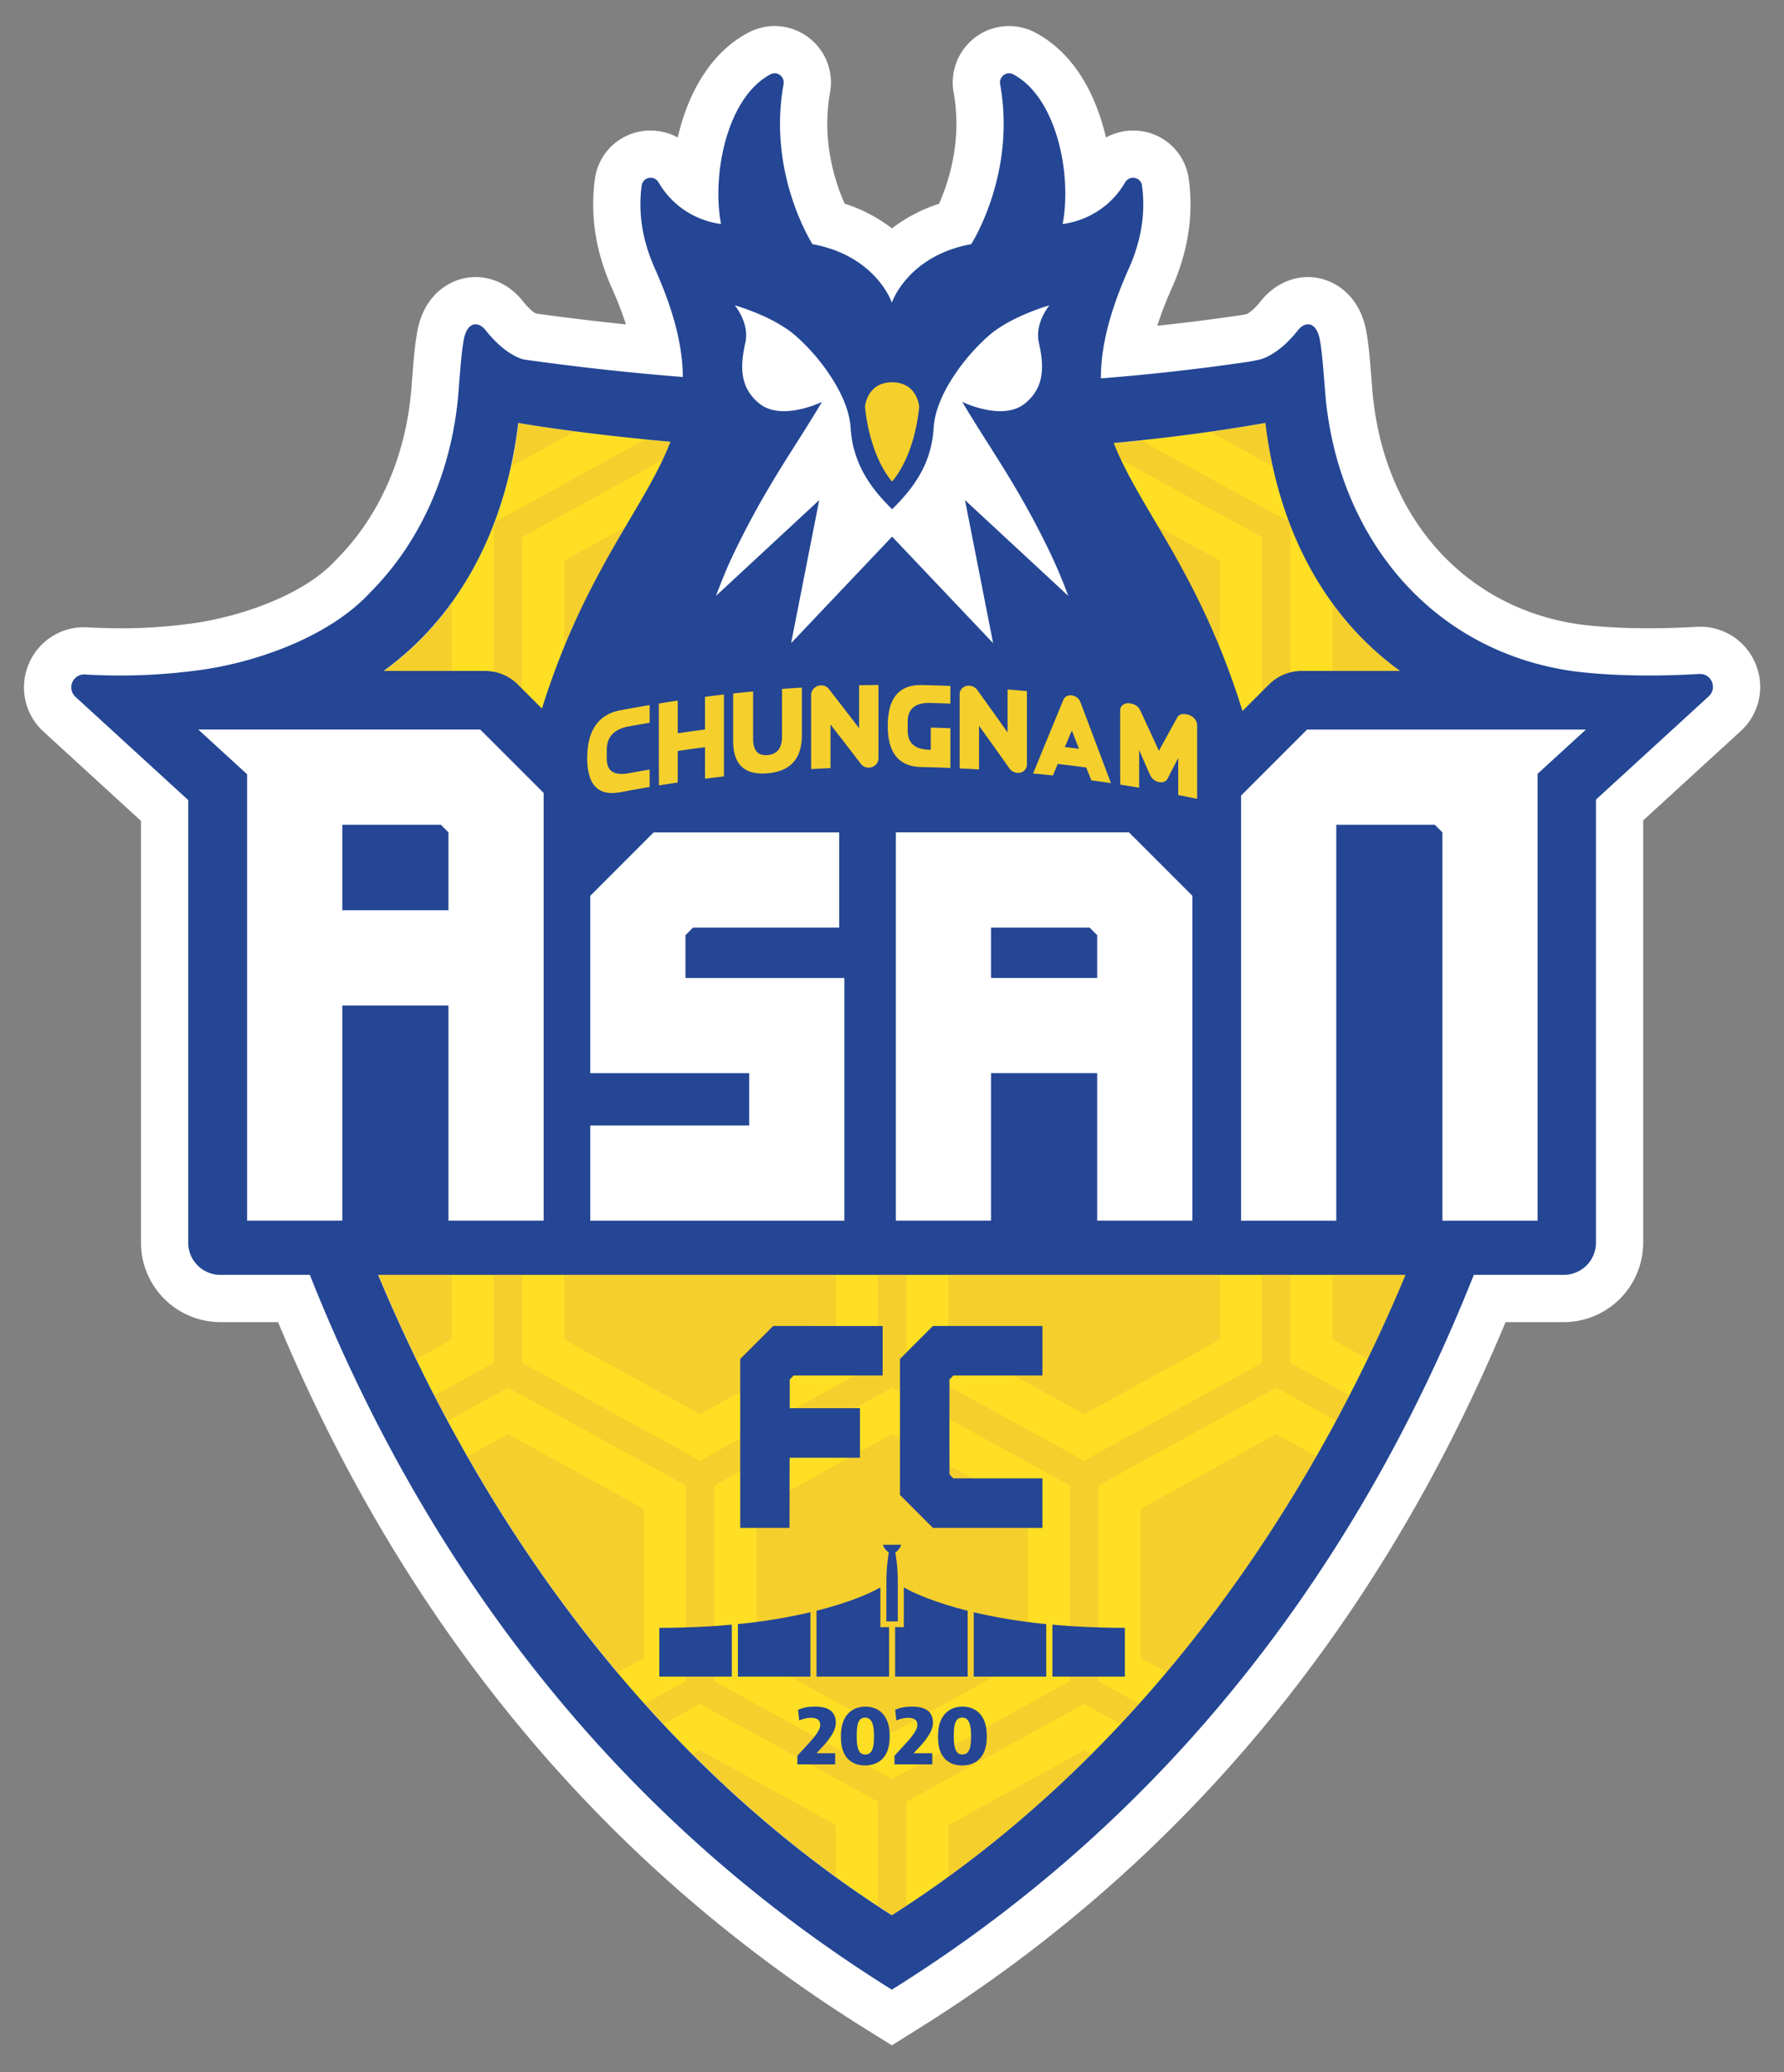 <svg xmlns="http://www.w3.org/2000/svg" width="765.927px" height="889.418px" x="0px" y="0px" style="enable-background:new 0 0 1400 980" viewBox="0 0 765.927 889.418"><rect x="0" y="0" width="765.927" height="889.418" fill="#808080" stroke="none"/><defs><clipPath id="a" clipPathUnits="userSpaceOnUse"><path d="M0 500h500V0H0Z"/></clipPath></defs><path fill="none" d="M0 0h765.927v889.418H0z" style="fill:#070b32;fill-opacity:0;pointer-events:none"/><g clip-path="url(#a)" transform="matrix(9.725 0 0 -9.725 -893.203 2008.33)"><path d="M0 0c-35.963-6.315-71.337 0-71.337 0-1.915-15.954-11.634-26.709-26.229-29.111 4.014-44.802 25.252-90.018 61.897-113.35h.001C.977-119.129 22.215-73.913 26.229-29.111 11.634-26.709 1.915-15.954 0 0" style="fill:#f5cf2c;fill-opacity:1;fill-rule:nonzero;stroke:none" transform="translate(168.645 413.666)"/><path d="M0 0c-2.6.26-4.844.526-6.67.765l-6.138-3.375c-.011-.048-.028-.092-.039-.14a38.395 38.395 0 0 0-1.536-5.173z" style="fill:#ffdf23;fill-opacity:1;fill-rule:nonzero;stroke:none" transform="translate(109.394 412.102)"/><path d="M0 0a228.684 228.684 0 0 0-8.453-.216l-2.779-1.528-2.829 1.555c-3.01.05-5.88.154-8.592.292l11.421-6.279z" style="fill:#ffdf23;fill-opacity:1;fill-rule:nonzero;stroke:none" transform="translate(144.215 411.083)"/><path d="m0 0-.073.169c-.09.262-.145.551-.229.816a39.323 39.323 0 0 0-.67 2.39c-.081.328-.195.63-.27.963l-5.999 3.299c-2.205-.315-4.4-.586-6.578-.816L.382-.995C.256-.662.117-.34 0 0" style="fill:#ffdf23;fill-opacity:1;fill-rule:nonzero;stroke:none" transform="translate(170.553 405.19)"/><path d="m0 0-3.513-1.932c.918-.98 1.852-1.944 2.799-2.892L0-4.432l12.957-7.123v-4.95a107.552 107.552 0 0 1 4.029-2.786v9.952z" style="fill:#ffdf23;fill-opacity:1;fill-rule:nonzero;stroke:none" transform="translate(114.637 291.394)"/><path d="M0 0v-9.94c1.365.898 2.709 1.827 4.031 2.787v4.937l12.955 7.123.708-.389c.948.948 1.882 1.912 2.8 2.893L16.986 9.34Z" style="fill:#ffdf23;fill-opacity:1;fill-rule:nonzero;stroke:none" transform="translate(134.325 282.04)"/><path d="M0 0c.028-.06.059-.117.088-.177L.003.001Z" style="fill:#ffdf23;fill-opacity:1;fill-rule:nonzero;stroke:none" transform="translate(87.543 324.301)"/><path d="m0 0 .012.006c-.25.484-.494.969-.739 1.456C-.483.975-.247.484 0 0" style="fill:#ffdf23;fill-opacity:1;fill-rule:nonzero;stroke:none" transform="translate(89.273 320.82)"/><path d="M0 0c.61-1.143 1.234-2.278 1.873-3.402l.026.015A150.927 150.927 0 0 0 .017.01Z" style="fill:#ffdf23;fill-opacity:1;fill-rule:nonzero;stroke:none" transform="translate(90.545 318.396)"/><path d="M0 0c.85-1.016 1.714-2.019 2.594-3.005l.103.056C1.814-1.963.946-.964.091.05Z" style="fill:#ffdf23;fill-opacity:1;fill-rule:nonzero;stroke:none" transform="translate(106.678 294.34)"/><path d="M0 0c.88.987 1.745 1.989 2.594 3.006l-.059.033a126.64 126.64 0 0 0-2.606-3Z" style="fill:#ffdf23;fill-opacity:1;fill-rule:nonzero;stroke:none" transform="translate(156.652 291.357)"/><path d="M0 0h7.425v19.595c-1.055-2.76-2.403-5.278-4.03-7.521V1.867Z" style="fill:#ffdf23;fill-opacity:1;fill-rule:nonzero;stroke:none" transform="translate(87.525 384.423)"/><path d="M0 0h7.424L4.03 1.867v14.247l12.955 7.124 12.957-7.124V1.867L26.547 0h7.425v18.33l-16.018 8.807c-.576.043-1.142.087-1.696.133L0 18.33Z" style="fill:#ffdf23;fill-opacity:1;fill-rule:nonzero;stroke:none" transform="translate(97.652 384.423)"/><path d="M0 0h7.425L4.031 1.867v14.247l12.955 7.124 12.956-7.124V1.867L26.547 0h7.426v18.33l-16.06 8.831c-.72-.06-1.433-.11-2.146-.162L0 18.33Z" style="fill:#ffdf23;fill-opacity:1;fill-rule:nonzero;stroke:none" transform="translate(134.325 384.423)"/><path d="m0 0-3.395 1.867v10.214a31.326 31.326 0 0 0-1.855 2.897c-.065.113-.131.224-.195.337a32.988 32.988 0 0 0-1.526 3.111c-.019.042-.043.079-.06.12l-.081.244c-.11.267-.208.543-.312.815V0Z" style="fill:#ffdf23;fill-opacity:1;fill-rule:nonzero;stroke:none" transform="translate(178.423 384.423)"/><path d="M0 0h-4.03v-6.18l-3.374-1.856.085-.178c.299-.618.609-1.229.916-1.842.244-.486.488-.972.738-1.455L0-8.396Z" style="fill:#ffdf23;fill-opacity:1;fill-rule:nonzero;stroke:none" transform="translate(94.95 332.338)"/><path d="m0 0-12.957-7.125L-25.912 0v6.18h-4.03v-8.396l16.985-9.34L4.03-2.216V6.18H0Z" style="fill:#ffdf23;fill-opacity:1;fill-rule:nonzero;stroke:none" transform="translate(127.594 326.159)"/><path d="m0 0-12.956-7.125L-25.912 0v6.18h-4.03v-8.396l16.986-9.34L4.03-2.216V6.18H0Z" style="fill:#ffdf23;fill-opacity:1;fill-rule:nonzero;stroke:none" transform="translate(164.267 326.159)"/><path d="m0 0 5.643-3.103c.59 1.152 1.168 2.311 1.732 3.48L4.03 2.216v6.18H0Z" style="fill:#ffdf23;fill-opacity:1;fill-rule:nonzero;stroke:none" transform="translate(170.999 323.942)"/><path d="m0 0-16.986 9.34-5.746-3.161c.613-1.141 1.24-2.274 1.881-3.397l3.865 2.126L-4.03-2.216v-14.248l-2.495-1.372a130.985 130.985 0 0 1 2.606-2.998L0-18.679Z" style="fill:#ffdf23;fill-opacity:1;fill-rule:nonzero;stroke:none" transform="translate(113.294 312.227)"/><path d="m0 0-12.955-7.124L-25.911 0v14.248l12.956 7.124L0 14.248Zm-29.941 16.464V-2.215l16.986-9.34L4.03-2.215v18.679l-16.985 9.34z" style="fill:#ffdf23;fill-opacity:1;fill-rule:nonzero;stroke:none" transform="translate(145.938 295.763)"/><path d="m0 0-16.985-9.34v-18.679l3.911-2.151a128.62 128.62 0 0 1 2.606 2.999l-2.488 1.367v14.248L0-4.432l3.843-2.113c.375.657.734 1.326 1.1 1.989.258.472.523.937.776 1.411z" style="fill:#ffdf23;fill-opacity:1;fill-rule:nonzero;stroke:none" transform="translate(169.655 321.566)"/><path d="M0 0c.375.657.732 1.326 1.096 1.991C.73 1.328.371.659-.004.001Z" style="fill:#ffdf23;fill-opacity:1;fill-rule:nonzero;stroke:none" transform="translate(173.502 315.02)"/><path d="M0 0h-.001C-22.08 14.058-38.556 36.064-49.052 61.133H49.051C38.555 36.064 22.079 14.058 0 0m-35.669 142.461s5.571-.993 14.533-1.798c-2.446-6.342-8.173-12.386-12.27-25.474l-2.294 2.293a4.462 4.462 0 0 1-3.152 1.305h-9.672c7.053 5.109 11.608 13.289 12.855 23.674m71.336 0c1.247-10.385 5.803-18.565 12.856-23.674h-9.37A4.459 4.459 0 0 1 36 117.481l-2.52-2.519c-4.076 13.165-9.81 19.248-12.295 25.584a179.06 179.06 0 0 1 14.482 1.915m41.431-23.966c-3.064-.182-7.669-.286-12.02.263-14.118 1.991-22.887 13.555-23.747 27.243-.003.026-.008.051-.009.077-.157 1.885-.236 3.071-.449 4.289-.299 1.709-1.345 1.897-2.12.913-1.931-2.451-3.632-2.767-3.632-2.767s-.313-.09-1.188-.233a208.048 208.048 0 0 0-13.974-1.567c-.001 2.919.777 6.252 2.672 10.493.828 1.851 1.342 3.841 1.375 5.869.012.776-.038 1.458-.118 2.041-.112.819-1.192 1.022-1.61.31-2.159-3.683-5.889-3.952-5.969-3.977.897 4.627-.526 12.073-4.725 14.292-.64.337-1.372-.235-1.243-.947 1.557-8.604-2.775-15.289-2.763-15.271v.001c-5.996-1.101-7.529-5.441-7.576-5.577H.001c-.046.136-1.579 4.476-7.575 5.577v-.001c.011-.018-4.321 6.667-2.763 15.271.129.712-.603 1.284-1.243.947-4.199-2.219-5.622-9.665-4.725-14.292-.08.025-3.811.294-5.969 3.977-.418.712-1.498.509-1.61-.31-.08-.583-.13-1.265-.118-2.041.032-2.028.547-4.018 1.375-5.869 1.866-4.177 2.652-7.474 2.673-10.361a247.896 247.896 0 0 0-15.185 1.671c-.14.029-1.772.42-3.618 2.764-.775.984-1.821.796-2.12-.913-.216-1.229-.293-2.425-.453-4.342-.479-7.698-3.461-14.726-8.485-19.76-3.949-4.286-11.17-6.813-16.889-7.478h-.001c-4.02-.53-7.748-.49-10.337-.34-1.156.067-1.759-1.35-.904-2.133l10.766-9.859V64.207a3.073 3.073 0 0 1 3.073-3.074h8.538C-44.734 33.843-26.824 9.614-.001-7.099H0C26.822 9.614 44.733 33.843 55.568 61.133h8.59a3.073 3.073 0 0 1 3.072 3.074v42.296l10.766 9.858c.853.781.256 2.202-.898 2.134" style="fill:#244694;fill-opacity:1;fill-rule:nonzero;stroke:none" transform="translate(132.952 271.205)"/><path d="M0 0h-10.135v8.165h9.408L0 7.438Zm3.037 17.252H-23.886l4.663-4.269V-29.629H-10.135v20.542H0v-20.542h9.087v40.832l-1.816 1.816z" style="fill:#fff;fill-opacity:1;fill-rule:nonzero;stroke:none" transform="translate(90.618 367.143)"/><path d="m0 0 .726.727h13.953v9.087H-3.04l-6.047-6.051V-13.17H6.085v-4.993H-9.087v-9.088h24.259v23.168H0Z" style="fill:#fff;fill-opacity:1;fill-rule:nonzero;stroke:none" transform="translate(113.248 364.765)"/><path d="M0 0h-10.136v4.81h9.408L0 4.082Zm-19.223 13.897v-37.065h9.087v14.081H0v-14.081h9.087V7.847l-6.05 6.05z" style="fill:#fff;fill-opacity:1;fill-rule:nonzero;stroke:none" transform="translate(152.56 360.682)"/><path d="M0 0h-22.256l-4.478-4.478-1.823-1.823v-40.58h9.088v37.794h9.407l.727-.727v-37.067h9.087V-4.222L4.365 0Z" style="fill:#fff;fill-opacity:1;fill-rule:nonzero;stroke:none" transform="translate(194.857 384.395)"/><path d="M0 0v4.726h-8.497l-.378.378v2.122l-.005 2.41.005 2.411v2.122l.378.378H0v4.725h-10.456l-3.144-3.146V3.146L-10.456 0Z" style="fill:#244694;fill-opacity:1;fill-rule:nonzero;stroke:none" transform="translate(147.329 308.188)"/><path d="M0 0h6.717v4.725H.007l.002.626v2.123l.377.377h8.497v4.726H-1.572l-3.145-3.146V-6.696h4.706z" style="fill:#244694;fill-opacity:1;fill-rule:nonzero;stroke:none" transform="translate(123.192 314.884)"/><path d="M0 0c0 1.023-.641 1.555-1.992 1.555-.649 0-1.204-.101-1.618-.312l.117-1.009c.289.126.75.251 1.016.251.602 0 .985-.125.985-.703 0-.555-.735-1.353-1.47-2.142l-.711-.774v-.828h3.61v1.063h-1.789l.36.383C-1.187-2.188 0-1.016 0 0" style="fill:#244694;fill-opacity:1;fill-rule:nonzero;stroke:none" transform="translate(127.606 289.572)"/><path d="M0 0c0-1.18-.259-1.641-.844-1.641-.586 0-.805.554-.805 1.703v.164c0 1.165.234 1.657.813 1.657.555 0 .836-.524.836-1.712Zm-.821 2.93c-1.203 0-2.337-.773-2.337-2.782v-.172c0-1.899 1.025-2.664 2.298-2.664 1.219 0 2.36.687 2.36 2.727V.18C1.5 2.141.407 2.93-.821 2.93" style="fill:#244694;fill-opacity:1;fill-rule:nonzero;stroke:none" transform="translate(131.246 288.197)"/><path d="M0 0c0 1.023-.64 1.555-1.992 1.555-.649 0-1.203-.101-1.618-.312l.117-1.009c.289.126.75.251 1.016.251.602 0 .985-.125.985-.703 0-.555-.735-1.353-1.469-2.142l-.711-.774v-.828h3.61v1.063h-1.79l.36.383C-1.187-2.188 0-1.016 0 0" style="fill:#244694;fill-opacity:1;fill-rule:nonzero;stroke:none" transform="translate(136.879 289.572)"/><path d="M0 0c0-1.18-.257-1.641-.844-1.641-.585 0-.804.554-.804 1.703v.164c0 1.165.233 1.657.813 1.657.554 0 .835-.524.835-1.712Zm-.82 2.93c-1.203 0-2.337-.773-2.337-2.782v-.172c0-1.899 1.024-2.664 2.298-2.664 1.219 0 2.36.687 2.36 2.727V.18c0 1.961-1.094 2.75-2.321 2.75" style="fill:#244694;fill-opacity:1;fill-rule:nonzero;stroke:none" transform="translate(140.519 288.197)"/><path d="M0 0h6.921v4.956A75.644 75.644 0 0 0 0 4.653Z" style="fill:#244694;fill-opacity:1;fill-rule:nonzero;stroke:none" transform="translate(110.75 293.994)"/><path d="M0 0c-1.912-.451-4.208-.856-6.926-1.129v-5.012H0Z" style="fill:#244694;fill-opacity:1;fill-rule:nonzero;stroke:none" transform="translate(125.179 300.134)"/><path d="M0 0h6.921v4.653c-2.551 0-4.853.113-6.921.303Z" style="fill:#244694;fill-opacity:1;fill-rule:nonzero;stroke:none" transform="translate(148.28 293.994)"/><path d="M0 0h6.927v5.011C4.209 5.285 1.913 5.69 0 6.141Z" style="fill:#244694;fill-opacity:1;fill-rule:nonzero;stroke:none" transform="translate(140.773 293.994)"/><path d="M0 0h-.829v-4.72h6.926v6.282C2.983 2.343.97 3.229 0 3.795Z" style="fill:#244694;fill-opacity:1;fill-rule:nonzero;stroke:none" transform="translate(134.096 298.713)"/><path d="M0 0v-6.282h6.926v4.72h-.829v3.795C5.127 1.667 3.114.781 0 0" style="fill:#244694;fill-opacity:1;fill-rule:nonzero;stroke:none" transform="translate(125.76 300.275)"/><path d="M0 0c0 1.785-.238 2.895-.238 2.895s.516.397.555.754h-1.728c.04-.357.556-.754.556-.754S-1.093 1.785-1.093 0v-3.668H0Z" style="fill:#244694;fill-opacity:1;fill-rule:nonzero;stroke:none" transform="translate(133.523 302.928)"/><path d="M0 0c0-.175.009-.337.019-.498.002-.054.003-.111.008-.164.014-.169.033-.328.058-.48.008-.05.019-.098.028-.146a3.74 3.74 0 0 1 .223-.758c.011-.027.02-.056.032-.081.054-.117.114-.225.179-.325.018-.027.038-.051.057-.077.136-.19.293-.348.476-.472l.027-.021c.095-.062.198-.113.304-.158.239-.099.507-.156.808-.17.128-.006.262-.004.402.004.062.005.128.014.192.021.117.013.233.024.357.048 1.117.212 1.678.312 2.795.499v1.664c-.793-.133-1.189-.203-1.981-.347-1.409-.259-2.112.194-2.112 1.391v.839c0 1.231.703 1.987 2.112 2.238.792.144 1.188.214 1.981.347v1.689a116.732 116.732 0 0 1-2.804-.501C1.161 4.164.123 2.753.013.398L.021.391C.015.259 0 .137 0 0" style="fill:#f5cf2c;fill-opacity:1;fill-rule:nonzero;stroke:none" transform="translate(103.864 381.692)"/><path d="M0 0c.718.116 1.079.172 1.795.278V3.29c1.04.154 1.56.227 2.603.361V1.115h.009V.641c.719.093 1.082.138 1.799.22v7.821c-.724-.084-1.085-.128-1.808-.222V5.34a119.699 119.699 0 0 1-2.603-.361v3.12c-.722-.107-1.083-.163-1.804-.28V1.115H0z" style="fill:#f5cf2c;fill-opacity:1;fill-rule:nonzero;stroke:none" transform="translate(110.715 379.06)"/><path d="M0 0c2.181.187 3.273 1.382 3.273 3.664v4.518c-.758-.047-1.137-.073-1.896-.13V3.533C1.377 2.411.918 1.818 0 1.739c-.921-.079-1.382.436-1.382 1.558v4.518a121.63 121.63 0 0 1-1.905-.195V3.102C-3.287.82-2.192-.188 0 0" style="fill:#f5cf2c;fill-opacity:1;fill-rule:nonzero;stroke:none" transform="translate(121.09 380.222)"/><path d="M0 0a546.959 546.959 0 0 0 2.913-3.777.872.872 0 0 1 .46-.305.959.959 0 0 1 .571.01.908.908 0 0 1 .46.324.835.835 0 0 1 .178.516v7.007a127.22 127.22 0 0 1-1.853-.029v-4.1A515.182 515.182 0 0 1-.176 3.415a.872.872 0 0 1-.467.292.974.974 0 0 1-1.03-.372.871.871 0 0 1-.177-.524v-7.068c.74.041 1.11.059 1.85.091z" style="fill:#f5cf2c;fill-opacity:1;fill-rule:nonzero;stroke:none" transform="translate(127.097 384.879)"/><path d="M0 0c1.109-.022 1.663-.039 2.772-.083v3.791c-.748.03-1.122.042-1.869.062V1.651l-.154.004c-1.368.035-2.052.636-2.052 1.832v.839c0 1.223.711 1.832 2.136 1.795.774-.02 1.163-.033 1.939-.064v1.689c-1.109.044-1.663.061-2.772.083-2.138.043-3.208-1.278-3.208-3.887C-3.208 1.332-2.138.043 0 0" style="fill:#f5cf2c;fill-opacity:1;fill-rule:nonzero;stroke:none" transform="translate(135.77 380.815)"/><path d="M0 0a574.987 574.987 0 0 0 2.909-4.074 1 1 0 0 1 .458-.351.967.967 0 0 1 .572-.049.802.802 0 0 1 .458.277.766.766 0 0 1 .177.498v7.008c-.739.068-1.109.1-1.848.159V-.631A586.244 586.244 0 0 1-.177 3.433a.997.997 0 0 1-.466.339.937.937 0 0 1-.57.031.849.849 0 0 1-.461-.296A.8.8 0 0 1-1.85 3v-7.068c.74-.035 1.11-.054 1.85-.098Z" style="fill:#f5cf2c;fill-opacity:1;fill-rule:nonzero;stroke:none" transform="translate(141.276 384.755)"/><path d="m0 0 .68-1.747c-.539.07-.809.103-1.349.167L0 0m-1.811-4.295.465 1.1c1.089-.124 1.632-.192 2.719-.338l.23-.597h.013l.241-.626c.75-.104 1.129-.159 1.873-.271A2074.66 2074.66 0 0 1 .792 2.768a.947.947 0 0 1-.323.394 1.029 1.029 0 0 1-.476.188.8.8 0 0 1-.469-.071.703.703 0 0 1-.317-.314 2492.94 2492.94 0 0 1-2.909-7.074l.209-.021h.109c.562-.055.933-.095 1.573-.165" style="fill:#f5cf2c;fill-opacity:1;fill-rule:nonzero;stroke:none" transform="translate(150.14 384.305)"/><path d="M0 0c.723-.114 1.086-.174 1.803-.297v3.601c.4-.915.617-1.412.988-2.269h.015l.083-.192c.077-.152.191-.282.339-.39.147-.11.305-.18.473-.211a.962.962 0 0 1 .26-.013l.006-.007a.8.8 0 0 1 .202.044.615.615 0 0 1 .332.273l1.033 2.006V-1l.407-.082v.012c.481-.097.829-.169 1.398-.291v7.04a.909.909 0 0 1-.198.551c-.132.177-.3.306-.5.39a1.495 1.495 0 0 1-.769.102.594.594 0 0 1-.42-.291C4.748 5.155 4.396 4.515 3.691 3.23a1210.21 1210.21 0 0 1-1.805 3.907 1.027 1.027 0 0 1-.427.448c-.28.143-.565.192-.766.183a.756.756 0 0 1-.504-.21.634.634 0 0 1-.199-.472V1.035H0Z" style="fill:#f5cf2c;fill-opacity:1;fill-rule:nonzero;stroke:none" transform="translate(154.762 379.14)"/><path d="M0 0c-.354.209-.808.349-1.399.349-.579 0-1.025-.135-1.374-.336-1.121-.646-1.212-2.002-1.212-2.002.182-1.809.572-3.239.995-4.332.744-1.925 1.591-2.8 1.591-2.8s.841.871 1.584 2.783c.425 1.096.819 2.531 1.001 4.349 0 0-.088 1.338-1.186 1.989" style="fill:#f5cf2c;fill-opacity:1;fill-rule:nonzero;stroke:none" transform="translate(134.379 417.198)"/><path d="m0 0 9.861-9.144c-.579 1.535-1.122 2.836-1.594 3.827C6.249-1.078 4.399 1.926 2.635 4.715 1.648 6.275.687 7.77-.259 9.373l-.002.002.003-.001v.001c.017-.008 1.812-.882 3.623-.886.823-.001 1.65.178 2.313.7.78.614 1.225 1.315 1.458 2.048.405 1.271.17 2.638-.087 3.82-.404 1.852 1 3.52 1.015 3.538-.052-.015-3.668-1.037-5.784-2.887-1.268-1.108-2.821-2.844-3.914-4.773-.747-1.313-1.283-2.716-1.364-4.074a10.356 10.356 0 0 0-.395-2.285C-4.032 2.401-5.349.712-6.957-.869h-.002C-8.574.719-9.888 2.422-10.522 4.61c-.036.122-.078.24-.108.364-.052.209-.099.42-.138.637l-.008.041c-.013.072-.021.146-.032.219-.05.32-.088.648-.109.99a7.188 7.188 0 0 1-.198 1.266c-.238.968-.668 1.935-1.197 2.858-.746 1.302-1.693 2.515-2.623 3.502a19.008 19.008 0 0 1-1.261 1.221 8.725 8.725 0 0 1-.857.656c-.757.514-1.598.945-2.368 1.286a21.958 21.958 0 0 1-2.562.945 5.473 5.473 0 0 0 .875-1.609c.189-.566.292-1.235.14-1.929-.178-.816-.345-1.72-.3-2.619.019-.365.077-.73.18-1.087.005-.02.007-.04.013-.06.038-.125.082-.25.134-.374.254-.617.678-1.204 1.344-1.728.664-.522 1.491-.701 2.314-.7a7.692 7.692 0 0 1 1.886.266c.284.074.547.156.778.235.578.199.953.382.962.385h-.001l-.001-.002c-.93-1.575-1.874-3.044-2.842-4.574-1.78-2.813-3.646-5.834-5.685-10.116a38 38 0 0 1-.559-1.242 58.142 58.142 0 0 1-.608-1.479 89.637 89.637 0 0 1-.427-1.105L-13.918 0l-2.685-13.655 9.644 10.169 9.643-10.169z" style="fill:#fff;fill-opacity:1;fill-rule:nonzero;stroke:none" transform="translate(139.938 406.297)"/><path d="M0 0h.627v2.192h-3.941l-.176.175v.986l-.003 1.118.001.392.002.726v.984l.176.176H.627v2.192h-4.851l-1.17-1.171-.289-.289V1.46L-4.224 0Z" style="fill:#244694;fill-opacity:1;fill-rule:nonzero;stroke:none" transform="translate(239.848 138.815)"/><path d="m0 0 .002 1.702.003 1.404h3.116v2.193H.008l.001.29v.984l.175.176h3.942v2.192H-.725l-1.459-1.46V0h.723z" style="fill:#244694;fill-opacity:1;fill-rule:nonzero;stroke:none" transform="translate(229.273 138.815)"/><path d="M0 0c.187.233.38.537.38.816 0 .475-.297.722-.923.722-.301 0-.559-.047-.751-.145l.054-.467c.135.057.348.115.472.115.279 0 .457-.058.457-.326 0-.123-.082-.273-.2-.435a6.662 6.662 0 0 0-.482-.558l-.318-.346-.012-.014v-.383H.352v.493h-.83l.167.177C-.253-.289-.128-.16 0 0" style="fill:#244694;fill-opacity:1;fill-rule:nonzero;stroke:none" transform="translate(230.944 129.361)"/><path d="M0 0c0-.548-.12-.762-.392-.762s-.373.258-.373.791v.075c0 .542.109.769.377.769C-.131.873 0 .631 0 .079Zm-.381 1.359c-.183 0-.361-.043-.519-.128-.326-.173-.565-.537-.565-1.163v-.079c0-.211.028-.388.078-.542.157-.486.538-.694.988-.694.081 0 .161.009.239.022.467.084.855.433.855 1.243v.065a2.1 2.1 0 0 1-.02.285c-.097.7-.551.991-1.056.991" style="fill:#244694;fill-opacity:1;fill-rule:nonzero;stroke:none" transform="translate(233.014 129.54)"/><path d="M0 0c0 .228-.073.399-.213.521-.153.13-.385.201-.711.201-.302 0-.559-.047-.751-.146l.054-.467c.135.058.349.116.472.116A.701.701 0 0 0-.848.173c.097-.045.156-.125.156-.275 0-.256-.341-.627-.682-.993l-.33-.359v-.384h1.675v.493h-.83l.167.178C-.551-1.015 0-.472 0 0" style="fill:#244694;fill-opacity:1;fill-rule:nonzero;stroke:none" transform="translate(235.627 130.178)"/><path d="M0 0c0-.548-.12-.762-.392-.762-.215 0-.32.169-.356.502a2.68 2.68 0 0 0-.017.289v.075c0 .542.109.769.377.769.245 0 .371-.228.383-.727C-.004.122 0 .105 0 .079Zm-.381 1.359C-.939 1.359-1.465 1-1.465.068v-.079c0-.233.035-.427.095-.59.166-.452.537-.646.972-.646.14 0 .278.019.407.063l.259.143c.253.188.428.519.428 1.059v.065c0 .158-.02.295-.049.421-.134.6-.557.855-1.028.855" style="fill:#244694;fill-opacity:1;fill-rule:nonzero;stroke:none" transform="translate(237.316 129.54)"/><path d="M0 0a37.144 37.144 0 0 0-1.18-.021V-2.18H2.031v2.3A32.78 32.78 0 0 0 0 0" style="fill:#244694;fill-opacity:1;fill-rule:nonzero;stroke:none" transform="translate(224.685 134.408)"/><path d="M0 0c-.685-.162-1.48-.31-2.387-.428-.266-.035-.54-.067-.826-.096V-2.85H0Z" style="fill:#244694;fill-opacity:1;fill-rule:nonzero;stroke:none" transform="translate(230.2 135.078)"/><path d="M0 0c-.276.018-.544.038-.804.062v-2.299H2.407v2.159A38.657 38.657 0 0 0 0 0" style="fill:#244694;fill-opacity:1;fill-rule:nonzero;stroke:none" transform="translate(241.72 134.466)"/><path d="M0 0v-2.85h3.213v2.326A27.21 27.21 0 0 0 0 0" style="fill:#244694;fill-opacity:1;fill-rule:nonzero;stroke:none" transform="translate(237.434 135.078)"/><path d="M0 0h-.384v-2.19h3.213V.725C1.384 1.087.45 1.498 0 1.76Z" style="fill:#244694;fill-opacity:1;fill-rule:nonzero;stroke:none" transform="translate(234.336 134.419)"/><path d="M0 0h-.385v1.76c-.449-.262-1.384-.673-2.828-1.035V-2.19H0Z" style="fill:#244694;fill-opacity:1;fill-rule:nonzero;stroke:none" transform="translate(233.682 134.419)"/><path d="M0 0c0 .828-.11 1.343-.11 1.343s.239.184.257.349h-.801c.018-.165.257-.349.257-.349S-.507.828-.507 0v-1.702H0Z" style="fill:#244694;fill-opacity:1;fill-rule:nonzero;stroke:none" transform="translate(234.07 136.374)"/><path d="m0 0-.316.811-.311-.733C-.376.048-.251.032 0 0" style="fill:#244694;fill-opacity:1;fill-rule:nonzero;stroke:none" transform="translate(242.095 173.316)"/><path d="M0 0h-4.216v17.197l-.337.337h-4.365V0h-4.215v18.826l.842.844.902.901.801.801.377.378H2.141L0 19.791V5.998Zm-7.496-6.084a70.97 70.97 0 0 0-2.262-4.303 64.662 64.662 0 0 0-6.621-9.553 64.215 64.215 0 0 0-2.018-2.288 56.498 56.498 0 0 0-1.294-1.341 52.906 52.906 0 0 0-6.392-5.475 51.112 51.112 0 0 0-1.873-1.296c-.213-.139-.422-.285-.637-.423v.001-.001l-.001.001v-.001c-.208.133-.41.275-.617.41-.634.417-1.258.849-1.872 1.294a53.028 53.028 0 0 0-6.406 5.483c-.438.439-.87.887-1.294 1.342-.274.293-.542.593-.81.893-.408.456-.81.92-1.205 1.391-2.474 2.944-4.684 6.151-6.624 9.553a74.63 74.63 0 0 0-2.265 4.303A76.187 76.187 0 0 0-51.35-2.4h45.512a72.194 72.194 0 0 0-1.658-3.684M-55.285 0h-1.878v19.77l-2.163 1.98H-46.836l.336-.336.803-.803.829-.829.839-.839V0H-48.245v9.53h-4.702V0Zm20.055 37.681c-.021.418.056.837.139 1.215.07.323.022.632-.065.895a2.535 2.535 0 0 1-.407.746l.08-.023c.173-.053.608-.194 1.108-.415a7.132 7.132 0 0 0 1.1-.596 4.77 4.77 0 0 0 .587-.477 8.853 8.853 0 0 0 1.612-2.019c.136-.237.255-.481.355-.727.08-.199.151-.398.2-.598.049-.198.081-.394.092-.588a5.07 5.07 0 0 1 .051-.459l.014-.102a4.387 4.387 0 0 1 .069-.314c.014-.06.041-.111.057-.168.295-1.014.897-1.808 1.646-2.543h.001c.746.733 1.357 1.517 1.653 2.526.096.327.16.679.183 1.06.024.392.13.793.288 1.186.096.24.217.474.349.704a9.019 9.019 0 0 0 1.812 2.214c.982.859 2.659 1.332 2.683 1.339-.007-.008-.658-.781-.471-1.641.12-.548.227-1.182.04-1.772a1.923 1.923 0 0 0-.565-.844c-.039-.035-.068-.072-.111-.106-.308-.242-.69-.325-1.072-.324-.841.001-1.674.406-1.681.41l-.002.001.001-.001c.439-.744.885-1.438 1.342-2.161l.224-.357c.202-.322.407-.655.615-1.001a39.401 39.401 0 0 0 1.774-3.297c.219-.46.471-1.063.74-1.775l-2.983 2.766-1.391 1.289-.201.186.053-.268.364-1.851.828-4.215-1.964 2.072-1.873 1.974-.636.672-.619-.652-1.872-1.974-1.983-2.092.83 4.224.364 1.85.051.26-.195-.181-1.39-1.289-2.99-2.771c.067.178.134.349.198.513.097.246.192.475.282.686.091.211.177.403.259.576a39.126 39.126 0 0 0 1.78 3.304 93.499 93.499 0 0 0 .859 1.391c.449.709.886 1.39 1.317 2.121l.001.001a4.686 4.686 0 0 0-.807-.288 3.48 3.48 0 0 0-.875-.123c-.382-.001-.765.082-1.074.324-.044.034-.08.07-.119.106a1.922 1.922 0 0 0-.566.869c-.003.009-.004.019-.006.028a2.184 2.184 0 0 0-.083.504m6.638-.551c.273 0 .483-.066.646-.162.311-.183.446-.48.505-.688.038-.134.049-.235.049-.235a7.671 7.671 0 0 0-.465-2.015 5.939 5.939 0 0 0-.23-.52c-.268-.528-.505-.774-.505-.774s-.243.251-.515.792a6.301 6.301 0 0 0-.222.509 7.689 7.689 0 0 0-.463 2.008s.011.101.049.235c.06.212.2.511.519.695.162.091.365.155.632.155m-10.206-3.546c-.449-.928-1.023-1.88-1.656-2.956-.844-1.438-1.788-3.107-2.665-5.253a33.673 33.673 0 0 1-.971-2.699l-.901.9-.165.165a2.07 2.07 0 0 1-1.09.569 2.094 2.094 0 0 1-.372.037h-4.505a13.443 13.443 0 0 1 3.005 2.999 14.864 14.864 0 0 1 1.672 2.957c.153.361.295.73.425 1.109.207.605.375 1.24.521 1.891.148.656.275 1.327.359 2.027 0 0 .959-.171 2.636-.388a107.285 107.285 0 0 1 4.104-.446 12.17 12.17 0 0 0-.397-.912m2.756-11.322v-2.591a54.321 54.321 0 0 1-.839-.103v1.401a54.689 54.689 0 0 1-1.207-.168V19.4c-.335-.049-.503-.076-.837-.129V22.902c.334.055.502.08.837.13v-1.447c.482.071.724.104 1.207.167V23.2c.336.043.504.064.839.103zm10.031.636-.072.003c-.311.013-.496.019-.829.028-.586.014-.897-.22-.963-.667-.007-.057-.027-.103-.027-.166v-.389c0-.076.021-.135.033-.201.075-.413.371-.636.919-.65l.072-.002v.984c.346-.009.52-.016.867-.029V20.05c-.515.02-.772.028-1.286.039a2.18 2.18 0 0 0-.301.029c-.353.059-.628.206-.823.451-.243.304-.365.751-.365 1.349 0 .122.009.233.019.344.065.703.333 1.159.811 1.351.188.076.407.113.659.108.487-.01.75-.018 1.214-.036l.072-.003zm5.597.277a.434.434 0 0 0 .151-.183l.276-.73.917-2.433.17-.453.002-.006c-.321.049-.501.075-.798.116l-.078.011-.113.295-.107.277c-.504.068-.756.099-1.261.157l-.1-.236a22.52 22.52 0 0 0-.116-.274l-.002-.005c-.314.034-.493.054-.778.081a4.61 4.61 0 0 0-.097.01l.245.597c.28.685.498 1.214.765 1.863l.339.822a.327.327 0 0 0 .147.145.382.382 0 0 0 .219.034.473.473 0 0 0 .219-.088m-21.025-4.156a.912.912 0 0 0-.491.493l-.005.013a1.734 1.734 0 0 0-.118.404l-.004.018-.002.012c-.026.16-.045.333-.045.532 0 .067.008.126.011.19.022.472.124.862.31 1.167.1.163.223.3.37.414.212.164.469.282.78.342.52.097.78.144 1.3.232V22.052a58.794 58.794 0 0 1-.918-.161c-.38-.068-.636-.224-.794-.447a.978.978 0 0 1-.186-.591v-.389c0-.556.326-.766.98-.647.367.068.551.1.918.162v-.776c-.42-.07-.677-.115-1.032-.182l-.268-.05a1.868 1.868 0 0 0-.443-.029 1.11 1.11 0 0 0-.363.077m26.357-.299v-.043l-.058.01c-.228.049-.387.083-.59.124l-.189.037v1.645l-.479-.931a.285.285 0 0 0-.154-.126.4.4 0 0 0-.184-.013c-.014.001-.024-.006-.038-.003a.536.536 0 0 0-.22.098.503.503 0 0 0-.157.181l-.04.093-.375.86-.083.193v-1.676c-.337.058-.505.085-.842.139V22.6c0 .087.033.161.093.218a.35.35 0 0 0 .233.098.766.766 0 0 0 .356-.085.485.485 0 0 0 .198-.208l.167-.361.569-1.231.101-.22.217.394.581 1.057.019.034a.281.281 0 0 0 .195.135.698.698 0 0 0 .356-.048c.063-.026.108-.076.156-.121.024-.023.057-.033.077-.06a.429.429 0 0 0 .081-.195c.003-.02.01-.04.01-.06v-1.984zm-2.6 15.83a82.76 82.76 0 0 1 3.058.376c.858.121 1.717.253 2.578.404.084-.694.209-1.359.355-2.01.148-.662.319-1.306.53-1.921.13-.378.27-.746.424-1.105a14.906 14.906 0 0 1 1.688-2.978 13.476 13.476 0 0 1 2.986-2.969h-4.367c-.168 0-.33-.028-.491-.067a2.06 2.06 0 0 1-.971-.54l-.283-.283-.888-.887a33.869 33.869 0 0 1-.985 2.762c-.885 2.174-1.838 3.859-2.692 5.311-.632 1.075-1.205 2.026-1.652 2.955-.136.282-.261.564-.371.845.359.034.719.069 1.081.107m-5.796-12.926V23.525c.343-.027.514-.042.857-.073V20.201a.362.362 0 0 0-.296-.359.447.447 0 0 0-.264.022.457.457 0 0 0-.213.163 223.12 223.12 0 0 1-1.349 1.89v-1.933l-.386.023-.473.022V23.309c0 .087.028.166.083.235a.398.398 0 0 0 .213.138.443.443 0 0 0 .264-.015.456.456 0 0 0 .217-.157c.365-.507.609-.848.894-1.248l.453-.638m-6.577.187v1.901c.338.008.512.011.844.014h.015v-3.251a.378.378 0 0 0-.053-.185c-.009-.019-.016-.037-.029-.055a.427.427 0 0 0-.213-.15c-.054-.018-.109-.022-.164-.018-.034.002-.068.004-.101.014a.401.401 0 0 0-.214.141l-.495.645c-.268.35-.508.659-.856 1.108v-1.934c-.29-.012-.463-.02-.715-.034l-.143-.008v3.279c0 .087.027.169.081.243a.456.456 0 0 0 .479.172.393.393 0 0 0 .216-.134l.32-.413c.242-.311.444-.574.683-.884l.345-.451m-4.695.451v-.918c0-.323.093-.525.257-.632a.575.575 0 0 1 .385-.091c.366.031.565.25.616.639.009.063.023.12.023.193v2.096c.351.027.528.039.88.061v-2.096c0-1.059-.507-1.614-1.519-1.7-.592-.05-1.005.092-1.252.423-.179.239-.273.573-.273 1.016v2.096c.353.039.53.057.883.09zM-30.707 3.2V0H-41.962V4.216H-34.923v2.316h-7.039V14.389l1.433 1.433 1.324 1.324.049.049h8.22v-4.216h-6.473l-.316-.315-.021-.021v-1.895h7.039V4.541Zm15.415 11.189V0h-4.216v6.532h-4.702V0h-4.216v17.195h10.327l.083-.082 1.325-1.325zm22.467 9.822c-1.413-.084-3.532-.131-5.541.119-6.57.909-10.653 6.281-11.052 12.642l-.004.014c-.073.887-.109 1.442-.209 2.011-.139.793-.624.88-.983.424-.896-1.138-1.685-1.284-1.685-1.284s-.146-.041-.552-.108a96.9 96.9 0 0 0-6.479-.726c-.002 1.354.357 2.899 1.236 4.867.384.859.623 1.782.638 2.724.005.359-.018.675-.055.946-.052.38-.553.474-.746.143-1.002-1.708-2.733-1.833-2.77-1.844.416 2.146-.244 5.601-2.192 6.63-.296.157-.636-.109-.576-.439.722-3.992-1.288-7.093-1.283-7.085-2.781-.511-3.492-2.524-3.514-2.587-.022.063-.733 2.076-3.515 2.587.005-.008-2.004 3.093-1.282 7.085.06.33-.28.596-.576.439-1.949-1.029-2.609-4.484-2.193-6.63-.037.011-1.767.136-2.769 1.844-.194.331-.695.237-.747-.143a6.48 6.48 0 0 1-.055-.946c.016-.942.255-1.865.639-2.724.866-1.939 1.225-3.466 1.234-4.807-2.92.235-5.327.531-7.037.776-.024.004-.798.162-1.681 1.282-.359.456-.844.369-.983-.424-.1-.57-.136-1.125-.21-2.014-.223-3.581-1.613-6.848-3.956-9.185-.054-.054-.111-.104-.166-.156a11.661 11.661 0 0 0-.596-.538c-.194-.165-.4-.318-.605-.469-.018-.013-.035-.028-.052-.039-1.908-1.324-4.242-1.965-6.398-2.249a25.959 25.959 0 0 0-4.794-.159.57.57 0 0 1-.42-.989l4.994-4.574V-.976c0-.787.638-1.424 1.426-1.424h3.96c5.027-12.662 13.336-23.903 25.78-31.656h.001C-16.15-26.303-7.84-15.062-2.813-2.4h3.985c.787 0 1.426.637 1.426 1.424v19.623l4.994 4.574a.57.57 0 0 1-.417.99" style="fill:#244694;fill-opacity:1;fill-rule:nonzero;stroke:none" transform="translate(262.41 152.419)"/><path d="M0 0h-3.521v-2.231H1.182v1.894L.844 0Z" style="fill:#244694;fill-opacity:1;fill-rule:nonzero;stroke:none" transform="translate(241.72 165.398)"/><path d="M0 0v3.451l-.337.337h-4.365V0h1.314z" style="fill:#244694;fill-opacity:1;fill-rule:nonzero;stroke:none" transform="translate(214.166 166.165)"/><path d="M0 0h.625v2.186h-3.93l-.174.173V3.342l-.003 1.114.002.392.001.722v.982l.174.175H.625v2.184h-4.836l-1.166-1.167-.287-.288V1.455L-4.211 0Z" style="fill:#f5cf2c;fill-opacity:1;fill-rule:nonzero;stroke:none" transform="translate(338.353 138.888)"/><path d="m0 0 .002 1.697.004 1.4h3.105v2.184H.008l.001.289v.982l.175.175h3.928v2.184H-.723l-1.453-1.455V0h.721z" style="fill:#f5cf2c;fill-opacity:1;fill-rule:nonzero;stroke:none" transform="translate(327.813 138.888)"/><path d="M0 0c.187.232.379.535.379.813 0 .474-.295.719-.92.719-.301 0-.557-.047-.748-.144l.054-.466c.133.057.346.115.469.115.28 0 .455-.058.455-.325C-.311.59-.391.44-.51.279a6.43 6.43 0 0 0-.48-.556l-.317-.345-.011-.014v-.383h1.67v.492h-.829l.166.177c.059.062.183.19.311.35" style="fill:#f5cf2c;fill-opacity:1;fill-rule:nonzero;stroke:none" transform="translate(329.478 129.467)"/><path d="M0 0c0-.546-.119-.759-.391-.759-.27 0-.371.257-.371.787v.076c0 .54.108.767.375.767C-.131.871 0 .629 0 .079Zm-.379 1.354c-.183 0-.359-.042-.517-.126-.325-.174-.563-.536-.563-1.16v-.079c0-.21.027-.387.077-.54.157-.485.536-.692.986-.692.08 0 .16.009.238.022.465.084.851.432.851 1.239v.065c0 .103-.007.195-.019.284-.098.698-.549.987-1.053.987" style="fill:#f5cf2c;fill-opacity:1;fill-rule:nonzero;stroke:none" transform="translate(331.541 129.644)"/><path d="M0 0c0 .228-.072.398-.213.519-.152.13-.383.2-.709.2-.3 0-.557-.047-.748-.145l.055-.466c.133.058.346.116.469.116a.707.707 0 0 0 .3-.051c.096-.045.157-.126.157-.275 0-.255-.341-.625-.68-.989l-.33-.358v-.383h1.67v.491h-.828l.168.178C-.549-1.012 0-.47 0 0" style="fill:#f5cf2c;fill-opacity:1;fill-rule:nonzero;stroke:none" transform="translate(334.147 130.28)"/><path d="M0 0c0-.546-.12-.759-.391-.759-.213 0-.319.168-.354.5-.01.086-.018.178-.018.287v.076c0 .54.11.767.376.767.245 0 .37-.228.382-.725C-.005.122 0 .105 0 .079Zm-.38 1.354c-.557 0-1.08-.357-1.08-1.286v-.079c0-.232.035-.426.094-.588.166-.45.535-.644.969-.644.139 0 .277.019.406.063l.258.142C.519-.85.693-.521.693.018v.065c0 .158-.02.294-.047.419-.135.599-.557.852-1.026.852" style="fill:#f5cf2c;fill-opacity:1;fill-rule:nonzero;stroke:none" transform="translate(335.83 129.644)"/><path d="M0 0c-.379-.012-.768-.02-1.176-.02v-2.152h3.201V.12A32.927 32.927 0 0 0 0 0" style="fill:#f5cf2c;fill-opacity:1;fill-rule:nonzero;stroke:none" transform="translate(323.24 134.496)"/><path d="M0 0a23.952 23.952 0 0 0-2.379-.427 28.18 28.18 0 0 0-.824-.095V-2.84H0Z" style="fill:#f5cf2c;fill-opacity:1;fill-rule:nonzero;stroke:none" transform="translate(328.736 135.164)"/><path d="M0 0c-.274.019-.543.038-.801.062v-2.291h3.2v2.152A38.398 38.398 0 0 0 0 0" style="fill:#f5cf2c;fill-opacity:1;fill-rule:nonzero;stroke:none" transform="translate(340.219 134.554)"/><path d="M0 0v-2.84h3.201v2.318c-.275.028-.538.059-.795.092C1.491-.312.689-.163 0 0" style="fill:#f5cf2c;fill-opacity:1;fill-rule:nonzero;stroke:none" transform="translate(335.947 135.164)"/><path d="M0 0h-.383v-2.183h3.201V.723C1.379 1.083.447 1.493 0 1.755Z" style="fill:#f5cf2c;fill-opacity:1;fill-rule:nonzero;stroke:none" transform="translate(332.86 134.507)"/><path d="M0 0h-.383v1.755c-.449-.262-1.379-.672-2.819-1.032v-2.906H0Z" style="fill:#f5cf2c;fill-opacity:1;fill-rule:nonzero;stroke:none" transform="translate(332.207 134.507)"/><path d="M0 0c0 .825-.109 1.339-.109 1.339s.238.183.255.348h-.798c.019-.165.257-.348.257-.348S-.505.825-.505 0v-1.695H0Z" style="fill:#f5cf2c;fill-opacity:1;fill-rule:nonzero;stroke:none" transform="translate(332.594 136.455)"/><path d="m0 0-.314.808-.311-.731C-.375.048-.25.032 0 0" style="fill:#f5cf2c;fill-opacity:1;fill-rule:nonzero;stroke:none" transform="translate(340.592 173.274)"/><path d="M0 0H-4.203v17.139l-.335.336h-4.351V0h-4.201v18.764l.84.84.898.898.799.798.376.377H2.133L0 19.725V5.978Zm-7.471-6.064a72.688 72.688 0 0 0-2.256-4.288 64.27 64.27 0 0 0-6.599-9.522 58.954 58.954 0 0 0-1.199-1.386c-.27-.3-.537-.599-.811-.893-.424-.453-.853-.9-1.289-1.337a52.735 52.735 0 0 0-6.372-5.457 49.077 49.077 0 0 0-1.866-1.291c-.212-.14-.42-.285-.635-.422v.001-.001.001-.001c-.209.133-.41.273-.615.409a49.03 49.03 0 0 0-1.866 1.289 52.69 52.69 0 0 0-6.384 5.464c-.438.438-.867.884-1.291 1.337-.274.293-.539.593-.807.891-.408.456-.808.917-1.201 1.386-2.467 2.935-4.668 6.13-6.602 9.521a78.73 78.73 0 0 0-1.457 2.685 74.667 74.667 0 0 0-2.457 5.285h45.36a76.214 76.214 0 0 0-1.653-3.671M-55.1 0h-1.873v19.703l-2.156 1.974H-46.68l.334-.334.801-.801.827-.826.836-.836V0h-4.202v9.498h-4.686V0Zm19.987 37.555c-.022.416.056.834.138 1.211.071.321.023.63-.064.891a2.524 2.524 0 0 1-.375.707l-.029.037a10.163 10.163 0 0 0 1.183-.436 7.09 7.09 0 0 0 1.096-.595 4.01 4.01 0 0 0 .395-.304 7.701 7.701 0 0 0 .583-.564 8.782 8.782 0 0 0 1.213-1.619c.136-.237.254-.479.354-.725.08-.198.15-.397.2-.596.048-.197.079-.392.091-.586.01-.159.027-.31.051-.457.006-.035.009-.069.015-.102 0-.007.002-.013.004-.019.018-.1.039-.198.063-.294.015-.059.041-.11.058-.167.293-1.01.893-1.802 1.64-2.536h.001c.744.732 1.353 1.513 1.647 2.519.096.326.16.676.183 1.056.023.391.129.79.287 1.182.096.238.217.472.348.701a8.961 8.961 0 0 0 1.806 2.207c.979.856 2.651 1.329 2.674 1.335-.008-.007-.656-.779-.47-1.635.12-.547.226-1.179.041-1.767a1.932 1.932 0 0 0-.563-.841c-.039-.035-.068-.072-.111-.105-.307-.241-.69-.324-1.07-.324-.837.001-1.667.406-1.674.41v-.001l-.002.001v-.001c.438-.742.882-1.433 1.338-2.154l.223-.355c.202-.321.405-.653.612-.998a39.094 39.094 0 0 0 1.77-3.286c.218-.458.469-1.06.736-1.769l-2.972 2.756-1.385 1.285-.201.187.052-.269.362-1.845.826-4.2-1.958 2.065-1.866 1.967-.635.669-.615-.649-1.866-1.968-1.978-2.084.828 4.21.363 1.845.051.259-.195-.181-1.385-1.284-2.98-2.763c.068.177.132.348.197.511a18.915 18.915 0 0 0 .541 1.258c.303.637.596 1.204.885 1.737.302.56.597 1.075.888 1.557.207.345.412.678.614 1l.242.384c.447.707.883 1.387 1.312 2.115l.002.001a4.905 4.905 0 0 0-.804-.287 3.517 3.517 0 0 0-.873-.123c-.38 0-.762.082-1.07.324-.044.034-.08.07-.119.105a1.94 1.94 0 0 0-.503.694 1.75 1.75 0 0 0-.06.172c-.004.009-.004.019-.008.028a2.277 2.277 0 0 0-.082.503m6.616-.55c.272 0 .481-.065.643-.161.311-.183.446-.478.504-.686.038-.134.049-.234.049-.234a7.62 7.62 0 0 0-.465-2.008 5.28 5.28 0 0 0-.228-.52c-.266-.524-.503-.769-.503-.769s-.242.25-.513.789a5.5 5.5 0 0 0-.221.507 7.606 7.606 0 0 0-.461 2.001s.01.1.047.234c.061.211.2.51.518.692.162.092.363.155.63.155m-10.173-3.533c-.445-.925-1.018-1.874-1.648-2.947-.842-1.433-1.784-3.096-2.657-5.235a33.586 33.586 0 0 1-.968-2.69l-.899.897-.163.164a2.07 2.07 0 0 1-1.458.604h-4.49a13.437 13.437 0 0 1 2.996 2.988 14.87 14.87 0 0 1 1.666 2.948c.152.36.295.728.424 1.106.206.602.373 1.235.519 1.884.147.654.274 1.323.358 2.02 0 0 .955-.17 2.627-.386a102.758 102.758 0 0 1 4.09-.444c-.118-.304-.25-.606-.397-.909m2.748-11.285v-2.583c-.181-.02-.313-.037-.449-.053l-.387-.049v1.396a48.964 48.964 0 0 1-1.203-.167V19.336c-.334-.051-.502-.076-.834-.13V22.825c.332.055.5.08.834.13v-1.443c.481.072.721.105 1.203.168V23.122c.334.043.502.064.836.103zm9.996.634-.071.003c-.31.013-.493.019-.825.028-.584.014-.895-.219-.959-.665-.008-.056-.028-.103-.028-.166v-.387c0-.076.02-.134.032-.2.076-.413.371-.634.918-.648l.07-.002v.981c.346-.01.518-.016.863-.03v-1.753c-.511.021-.767.029-1.281.039a2.018 2.018 0 0 0-.299.03c-.351.057-.627.205-.821.449-.241.303-.362.748-.362 1.344 0 .122.007.233.018.343.065.7.331 1.155.808 1.347.187.075.406.112.656.107.486-.01.748-.018 1.21-.036l.071-.002zm5.58.277a.445.445 0 0 0 .15-.183l.276-.728c.324-.861.568-1.506.912-2.424.055-.144.111-.292.17-.452l.002-.005c-.32.048-.498.074-.795.115l-.078.011-.113.294-.106.276c-.502.067-.754.099-1.257.156l-.099-.235c-.034-.083-.07-.164-.116-.274 0-.002 0-.003-.002-.004-.313.034-.491.052-.776.081l-.095.009c.087.216.167.41.244.596l.761 1.856.338.819a.332.332 0 0 0 .147.145.379.379 0 0 0 .219.034.487.487 0 0 0 .218-.087m-20.955-4.144a.908.908 0 0 0-.49.492l-.004.014a1.59 1.59 0 0 0-.117.401c-.002.007-.004.013-.004.019a3.13 3.13 0 0 0-.047.542c0 .066.007.126.01.189.021.471.125.86.308 1.163.1.163.223.299.37.413.212.164.466.282.777.34.519.098.777.145 1.297.232V21.978c-.367-.062-.55-.094-.916-.161-.379-.067-.633-.223-.791-.445a.981.981 0 0 1-.186-.59v-.387c0-.553.324-.763.977-.644.366.067.549.1.916.161v-.773c-.42-.071-.676-.116-1.029-.182l-.268-.05a1.851 1.851 0 0 0-.441-.029 1.11 1.11 0 0 0-.362.076m26.27-.298v-.044l-.059.013a67.649 67.649 0 0 1-.777.159V20.424l-.477-.928a.29.29 0 0 0-.154-.126.421.421 0 0 0-.182-.013c-.013.001-.025-.005-.039-.003a.533.533 0 0 0-.218.097.503.503 0 0 0-.157.182l-.041.093c-.141.327-.24.553-.373.857l-.084.191v-1.67c-.334.058-.502.085-.838.138V22.523a.3.3 0 0 0 .092.219c.06.057.138.092.233.097a.752.752 0 0 0 .355-.085.475.475 0 0 0 .197-.207c.063-.134.114-.246.166-.36.2-.429.357-.77.567-1.227.035-.073.064-.138.101-.22l.217.394.579 1.053.019.034a.275.275 0 0 0 .193.134.694.694 0 0 0 .357-.047c.061-.026.106-.076.155-.121.023-.023.056-.033.076-.059a.426.426 0 0 0 .08-.194c.004-.021.012-.04.012-.061v-1.977zm-2.592 15.778c1.01.105 2.025.23 3.048.375.854.12 1.711.252 2.569.402a19.57 19.57 0 0 1 .354-2.003c.147-.659.317-1.302.527-1.914.13-.377.271-.743.424-1.102a14.891 14.891 0 0 1 1.681-2.967 13.37 13.37 0 0 1 2.976-2.96h-4.351a2.01 2.01 0 0 1-.49-.067 2.058 2.058 0 0 1-.969-.537l-.281-.283-.885-.884a33.618 33.618 0 0 1-.982 2.752c-.881 2.167-1.832 3.848-2.682 5.293-.63 1.072-1.201 2.021-1.648 2.945-.135.283-.26.563-.369.844.357.032.717.068 1.078.106M-23.4 21.552v1.894c.341-.026.513-.042.853-.073V20.133a.36.36 0 0 0-.293-.359.468.468 0 0 0-.476.186c-.506.714-.782 1.1-1.26 1.765l-.084.119v-1.927l-.386.022-.47.024V23.23c0 .086.027.166.081.235a.401.401 0 0 0 .212.137.47.47 0 0 0 .481-.171c.363-.505.607-.845.89-1.244l.452-.635m-6.555.185v1.896c.338.007.51.01.842.013h.015v-3.24a.374.374 0 0 0-.053-.184c-.01-.019-.017-.037-.029-.055a.432.432 0 0 0-.377-.167c-.033.002-.067.004-.101.014a.4.4 0 0 0-.213.14l-.492.643c-.268.349-.506.657-.854 1.103V19.974a44.498 44.498 0 0 1-.713-.035c-.045-.002-.09-.003-.142-.007V23.2a.446.446 0 0 0 .558.414.402.402 0 0 0 .215-.135l.32-.411c.241-.31.442-.572.68-.881l.344-.45m-4.679.45v-.916c0-.321.093-.521.255-.628a.578.578 0 0 1 .385-.092c.365.031.562.25.613.637.01.064.024.121.024.193v2.09c.349.026.525.038.877.059v-2.089c0-1.054-.506-1.607-1.514-1.694-.59-.051-1.002.092-1.248.422-.178.238-.272.57-.272 1.013v2.089c.352.038.528.056.88.09zm4.029-18.999V0h-11.217V4.201H-34.807v2.31h-7.015v7.829l1.427 1.429 1.321 1.32.049.049h8.193v-4.201h-6.453l-.315-.316-.02-.02v-1.889h7.015V4.525Zm15.363 11.153V0h-4.201v6.511h-4.686V0h-4.203v17.138H-18.039l.082-.082 1.32-1.321zM7.15 24.13c-1.408-.084-3.521-.13-5.523.118-6.547.906-10.615 6.26-11.016 12.6l-.002.013c-.074.885-.109 1.438-.209 2.005-.138.791-.621.877-.98.423-.893-1.134-1.679-1.28-1.679-1.28s-.145-.042-.55-.108a96.164 96.164 0 0 0-6.457-.723c-.002 1.349.356 2.888 1.232 4.85.383.857.62 1.777.636 2.714a6.33 6.33 0 0 1-.055.945c-.051.377-.551.471-.744.142-.998-1.702-2.723-1.827-2.76-1.839.414 2.14-.244 5.583-2.186 6.609-.294.156-.632-.109-.574-.438.721-3.978-1.283-7.069-1.277-7.061v.001c-2.772-.509-3.481-2.517-3.502-2.58h-.002c-.022.063-.731 2.071-3.502 2.58V43.1c.006-.008-1.998 3.083-1.277 7.061.058.329-.28.594-.575.438-1.942-1.026-2.599-4.469-2.185-6.609-.037.012-1.762.137-2.76 1.839-.193.329-.693.235-.744-.142a6.198 6.198 0 0 1-.055-.945c.015-.937.252-1.857.635-2.714.863-1.932 1.223-3.454 1.232-4.79-2.912.234-5.31.529-7.015.772-.024.005-.795.162-1.674 1.279-.359.454-.842.368-.98-.423-.1-.568-.136-1.121-.209-2.008-.223-3.568-1.609-6.825-3.944-9.154-.053-.054-.11-.103-.165-.155a11.173 11.173 0 0 0-.594-.536 11.442 11.442 0 0 0-.604-.468l-.051-.039c-1.902-1.319-4.227-1.958-6.375-2.241a25.874 25.874 0 0 0-4.779-.158c-.535.032-.815-.624-.42-.986l4.978-4.559V-.973c0-.784.637-1.42 1.422-1.42h3.948c5.009-12.619 13.291-23.822 25.693-31.548C-16.096-26.215-7.814-15.012-2.805-2.393h3.971c.785 0 1.422.636 1.422 1.42v19.558l4.977 4.558c.394.361.119 1.018-.415.987" style="fill:#f5cf2c;fill-opacity:1;fill-rule:nonzero;stroke:none" transform="translate(360.84 152.447)"/><path d="M0 0h-3.508v-2.225h4.686v1.888L.842 0Z" style="fill:#f5cf2c;fill-opacity:1;fill-rule:nonzero;stroke:none" transform="translate(340.219 165.384)"/><path d="M0 0V3.438l-.336.336h-4.35V0h1.309z" style="fill:#f5cf2c;fill-opacity:1;fill-rule:nonzero;stroke:none" transform="translate(312.756 166.148)"/><path d="M0 0a2.632 2.632 0 0 1-2.467 1.691l-.16-.004a36.121 36.121 0 0 0-2.107-.064c-1.127 0-2.159.058-3.037.169-5.222.735-8.83 4.921-9.189 10.636l-.008.118-.006.043-.023.278c-.059.727-.102 1.252-.203 1.836-.294 1.673-1.507 2.422-2.578 2.422-.795 0-1.558-.392-2.094-1.07-.296-.376-.524-.521-.597-.56a5.363 5.363 0 0 0-.298-.056 92.77 92.77 0 0 0-3.665-.462c.164.521.38 1.08.648 1.677.522 1.171.797 2.36.816 3.533.006.433-.019.856-.074 1.259a2.465 2.465 0 0 1-2.463 2.146c-.423 0-.833-.111-1.194-.309-.438 1.897-1.409 3.73-3.124 4.635a2.477 2.477 0 0 1-3.061-.608 2.496 2.496 0 0 1-.539-2.044c.384-2.122-.226-3.962-.645-4.905a7.012 7.012 0 0 1-2.08-1.086 6.846 6.846 0 0 1-2.088 1.09c-.417.94-1.029 2.78-.644 4.903a2.493 2.493 0 0 1-2.445 2.937c-.401 0-.8-.1-1.155-.287-1.714-.905-2.687-2.738-3.124-4.635a2.49 2.49 0 0 1-1.195.309 2.467 2.467 0 0 1-2.463-2.147 8.417 8.417 0 0 1-.073-1.26c.019-1.173.294-2.362.817-3.532a15.85 15.85 0 0 0 .628-1.617c-1.629.167-2.987.342-3.987.482-.098.06-.304.212-.559.536-.535.679-1.298 1.071-2.093 1.071-1.073 0-2.285-.75-2.577-2.422-.103-.581-.145-1.107-.205-1.836l-.033-.403c-.19-3.073-1.369-5.841-3.318-7.794l-.057-.06c-1.447-1.571-4.393-2.551-6.55-2.802a22.448 22.448 0 0 0-2.935-.186c-.483 0-.97.015-1.45.042l-.157.005a2.637 2.637 0 0 1-2.472-1.692 2.637 2.637 0 0 1 .681-2.917l4.302-3.939v-18.617a3.509 3.509 0 0 1 3.506-3.506h2.545c5.634-13.49 14.373-23.994 25.993-31.233l1.103-.688 1.102.688c11.621 7.24 20.361 17.743 25.993 31.233h2.57a3.51 3.51 0 0 1 3.506 3.506v18.639l4.301 3.938A2.636 2.636 0 0 1 0 0" style="fill:#fff;fill-opacity:1;fill-rule:nonzero;stroke:none" transform="translate(169.37 177.158)"/><path d="M0 0c-16.628-2.92-32.984 0-32.984 0-.886-7.376-5.379-12.35-12.127-13.46 1.855-20.716 11.675-41.622 28.619-52.41C.452-55.082 10.272-34.176 12.128-13.46 5.379-12.35.886-7.376 0 0" style="fill:#f5cf2c;fill-opacity:1;fill-rule:nonzero;stroke:none" transform="translate(147.721 187.845)"/><path d="M0 0c-1.202.12-2.24.243-3.084.354l-2.838-1.561c-.005-.022-.013-.042-.018-.064a17.827 17.827 0 0 0-.71-2.392Z" style="fill:#ffdf23;fill-opacity:1;fill-rule:nonzero;stroke:none" transform="translate(120.326 187.121)"/><path d="M0 0a103.438 103.438 0 0 0-3.908-.1l-1.285-.707-1.308.719c-1.392.024-2.719.071-3.973.136l5.281-2.903z" style="fill:#ffdf23;fill-opacity:1;fill-rule:nonzero;stroke:none" transform="translate(136.425 186.65)"/><path d="m0 0-.034.078C-.075.199-.101.333-.14.455c-.113.361-.217.729-.309 1.106-.038.151-.091.291-.125.445l-2.775 1.525a86.092 86.092 0 0 0-3.041-.377L.176-.46C.118-.306.054-.157 0 0" style="fill:#ffdf23;fill-opacity:1;fill-rule:nonzero;stroke:none" transform="translate(148.604 183.926)"/><path d="m0 0-1.624-.893A54.47 54.47 0 0 1-.33-2.23l.33.181 5.991-3.294v-2.288a49.705 49.705 0 0 1 1.863-1.288v4.601z" style="fill:#ffdf23;fill-opacity:1;fill-rule:nonzero;stroke:none" transform="translate(122.75 131.309)"/><path d="M0 0v-4.597c.631.416 1.252.846 1.863 1.289v2.283l5.991 3.294.327-.18c.438.438.87.884 1.295 1.338l-1.622.891Z" style="fill:#ffdf23;fill-opacity:1;fill-rule:nonzero;stroke:none" transform="translate(131.853 126.984)"/><path d="m0 0 .041-.081-.04.082Z" style="fill:#ffdf23;fill-opacity:1;fill-rule:nonzero;stroke:none" transform="translate(110.222 146.524)"/><path d="m0 0 .005.003C-.11.227-.224.451-.336.677-.224.451-.114.224 0 0" style="fill:#ffdf23;fill-opacity:1;fill-rule:nonzero;stroke:none" transform="translate(111.022 144.915)"/><path d="M0 0c.282-.528.57-1.053.866-1.572l.012.006A72.353 72.353 0 0 0 .008.005z" style="fill:#ffdf23;fill-opacity:1;fill-rule:nonzero;stroke:none" transform="translate(111.61 143.794)"/><path d="M0 0c.393-.471.793-.934 1.199-1.39l.048.027C.839-.908.437-.446.042.023z" style="fill:#ffdf23;fill-opacity:1;fill-rule:nonzero;stroke:none" transform="translate(119.07 132.672)"/><path d="M0 0c.407.456.807.92 1.199 1.39l-.027.015A59.191 59.191 0 0 0-.033.019Z" style="fill:#ffdf23;fill-opacity:1;fill-rule:nonzero;stroke:none" transform="translate(142.176 131.292)"/><path d="M0 0h3.434v9.06A15.097 15.097 0 0 0 1.57 5.582V.862z" style="fill:#ffdf23;fill-opacity:1;fill-rule:nonzero;stroke:none" transform="translate(110.213 174.324)"/><path d="M0 0h3.433l-1.57.862V7.45l5.991 3.294 5.991-3.294V.862L12.274 0h3.434v8.475l-7.406 4.072c-.267.019-.529.04-.784.061L0 8.475Z" style="fill:#ffdf23;fill-opacity:1;fill-rule:nonzero;stroke:none" transform="translate(114.896 174.324)"/><path d="M0 0h3.433l-1.57.862V7.45l5.991 3.294 5.99-3.294V.862L12.274 0h3.434v8.475l-7.426 4.083c-.333-.028-.662-.051-.992-.075L0 8.475Z" style="fill:#ffdf23;fill-opacity:1;fill-rule:nonzero;stroke:none" transform="translate(131.853 174.324)"/><path d="m0 0-1.569.862v4.723c-.309.425-.594.873-.859 1.34l-.09.156c-.254.462-.494.939-.706 1.439-.008.018-.019.036-.027.055l-.037.113c-.051.123-.097.25-.145.376V0Z" style="fill:#ffdf23;fill-opacity:1;fill-rule:nonzero;stroke:none" transform="translate(152.243 174.324)"/><path d="M0 0h-1.864v-2.858l-1.56-.858c.014-.027.026-.055.039-.082.138-.286.282-.568.424-.851.112-.226.226-.451.341-.674L0-3.883Z" style="fill:#ffdf23;fill-opacity:1;fill-rule:nonzero;stroke:none" transform="translate(113.647 150.241)"/><path d="m0 0-5.991-3.293L-11.981 0v2.858h-1.864v-3.882l7.854-4.319 7.854 4.319v3.882H0Z" style="fill:#ffdf23;fill-opacity:1;fill-rule:nonzero;stroke:none" transform="translate(128.74 147.383)"/><path d="m0 0-5.99-3.293L-11.98 0v2.858h-1.864v-3.882l7.854-4.319 7.854 4.319v3.882H0Z" style="fill:#ffdf23;fill-opacity:1;fill-rule:nonzero;stroke:none" transform="translate(145.697 147.383)"/><path d="m0 0 2.609-1.435c.273.534.54 1.069.801 1.61l-1.546.849v2.859H0Z" style="fill:#ffdf23;fill-opacity:1;fill-rule:nonzero;stroke:none" transform="translate(148.81 146.358)"/><path d="m0 0-7.854 4.318-2.657-1.461c.284-.528.574-1.051.87-1.571l1.787.984 5.991-3.294v-6.588l-1.154-.634c.395-.47.797-.932 1.205-1.387L0-8.637Z" style="fill:#ffdf23;fill-opacity:1;fill-rule:nonzero;stroke:none" transform="translate(122.128 140.941)"/><path d="m0 0-5.99-3.294L-11.98 0v6.588l5.99 3.294L0 6.588Zm-13.844 7.612v-8.636l7.854-4.319 7.853 4.319v8.636l-7.853 4.319z" style="fill:#ffdf23;fill-opacity:1;fill-rule:nonzero;stroke:none" transform="translate(137.222 133.33)"/><path d="m0 0-7.854-4.318v-8.637l1.808-.994c.409.455.811.917 1.205 1.386l-1.149.632v6.588L0-2.049l1.776-.977c.174.303.34.613.509.92.119.217.242.433.359.652z" style="fill:#ffdf23;fill-opacity:1;fill-rule:nonzero;stroke:none" transform="translate(148.189 145.26)"/><path d="M0 0c.173.305.339.613.507.921C.338.614.172.305-.002.001Z" style="fill:#ffdf23;fill-opacity:1;fill-rule:nonzero;stroke:none" transform="translate(149.967 142.232)"/><path d="M0 0h-.001c-10.209 6.5-17.827 16.675-22.68 28.267H22.68C17.826 16.675 10.208 6.5 0 0m-16.493 65.87s2.576-.459 6.72-.831c-1.131-2.933-3.779-5.726-5.673-11.778l-1.061 1.059a2.061 2.061 0 0 1-1.458.604h-4.472c3.261 2.362 5.368 6.144 5.944 10.946m32.985 0c.576-4.802 2.682-8.584 5.944-10.946h-4.333a2.06 2.06 0 0 1-1.458-.604l-1.165-1.165c-1.884 6.087-4.536 8.9-5.685 11.829 2.201.204 4.446.491 6.697.886m19.156-11.081c-1.417-.084-3.546-.133-5.558.121-6.528.921-10.582 6.269-10.98 12.597l-.005.035c-.072.872-.108 1.421-.207 1.983-.138.791-.622.877-.98.423-.893-1.134-1.679-1.28-1.679-1.28s-.145-.041-.55-.107a96.493 96.493 0 0 0-6.46-.725c-.001 1.35.359 2.891 1.235 4.852.383.856.62 1.776.636 2.713a6.33 6.33 0 0 1-.055.945c-.052.378-.551.472-.744.142-.998-1.703-2.724-1.827-2.761-1.839.415 2.14-.243 5.583-2.185 6.609-.294.156-.633-.109-.574-.438.72-3.978-1.283-7.069-1.277-7.06C.731 73.251.022 71.243.001 71.181H0c-.021.062-.73 2.07-3.502 2.579.005-.009-1.998 3.082-1.278 7.06.059.329-.279.594-.574.438-1.942-1.026-2.6-4.469-2.185-6.609-.037.012-1.762.136-2.76 1.839-.194.33-.693.236-.745-.142a6.209 6.209 0 0 1-.054-.945c.015-.937.253-1.857.635-2.713.863-1.931 1.227-3.456 1.236-4.791a115.04 115.04 0 0 0-7.021.773c-.064.014-.819.194-1.673 1.278-.358.454-.842.368-.98-.423-.099-.568-.136-1.121-.209-2.007-.222-3.559-1.6-6.809-3.924-9.137-1.825-1.982-5.164-3.15-7.809-3.457a25.772 25.772 0 0 0-4.779-.157.569.569 0 0 1-.419-.987l4.979-4.558V29.687c0-.785.635-1.42 1.42-1.42h3.948C-20.685 15.648-12.403 4.444-.001-3.282H0c12.401 7.726 20.683 18.93 25.693 31.549h3.971a1.42 1.42 0 0 1 1.421 1.42v19.557l4.978 4.558c.394.361.119 1.018-.415.987" style="fill:#244694;fill-opacity:1;fill-rule:nonzero;stroke:none" transform="translate(131.218 121.975)"/><path d="M0 0h-4.686v3.774h4.351L0 3.438Zm1.404 7.977H-11.044l2.156-1.974V-13.7h4.202v9.498H0V-13.7h4.202V5.18l-.84.84z" style="fill:#fff;fill-opacity:1;fill-rule:nonzero;stroke:none" transform="translate(111.644 166.334)"/><path d="m0 0 .335.336h6.453v4.201h-8.194l-2.796-2.798V-6.09h7.015v-2.308h-7.015v-4.203H7.015v10.712H0z" style="fill:#fff;fill-opacity:1;fill-rule:nonzero;stroke:none" transform="translate(122.107 165.234)"/><path d="M0 0h-4.687v2.225h4.351L0 1.888Zm-8.888 6.426v-17.138h4.201v6.511H0v-6.511h4.202V3.629L1.405 6.426Z" style="fill:#fff;fill-opacity:1;fill-rule:nonzero;stroke:none" transform="translate(140.284 163.346)"/><path d="M0 0h-10.291l-2.07-2.07-.843-.843v-18.764h4.202v17.475h4.35l.336-.336v-17.139H-.115V-1.952L2.019 0Z" style="fill:#fff;fill-opacity:1;fill-rule:nonzero;stroke:none" transform="translate(159.841 174.31)"/><path d="M0 0v2.186h-3.929l-.175.173v.983l-.002 1.114.002 1.114v.982l.175.175H0v2.184h-4.835l-1.454-1.454V1.455L-4.835 0Z" style="fill:#244694;fill-opacity:1;fill-rule:nonzero;stroke:none" transform="translate(137.866 139.074)"/><path d="M0 0h3.105v2.185H.003l.001.289v.981l.174.175h3.929v2.184H-.728L-2.181 4.36v-7.457h2.176z" style="fill:#244694;fill-opacity:1;fill-rule:nonzero;stroke:none" transform="translate(126.706 142.17)"/><path d="M0 0c0 .474-.296.719-.921.719-.3 0-.557-.047-.748-.145l.054-.466c.134.058.347.117.47.117.278 0 .455-.059.455-.327 0-.255-.34-.625-.68-.989l-.328-.358v-.383h1.669v.491h-.827l.166.178C-.549-1.012 0-.47 0 0" style="fill:#244694;fill-opacity:1;fill-rule:nonzero;stroke:none" transform="translate(128.746 130.467)"/><path d="M0 0c0-.546-.12-.759-.391-.759s-.372.257-.372.787v.076c0 .54.109.766.376.766C-.13.87 0 .629 0 .079Zm-.38 1.354c-.556 0-1.08-.357-1.08-1.286v-.079c0-.878.474-1.232 1.063-1.232.563 0 1.09.318 1.09 1.261v.065C.693.99.187 1.354-.38 1.354" style="fill:#244694;fill-opacity:1;fill-rule:nonzero;stroke:none" transform="translate(130.43 129.831)"/><path d="M0 0c0 .474-.296.719-.921.719-.3 0-.557-.047-.748-.145l.054-.466c.134.058.346.117.47.117.278 0 .455-.059.455-.327 0-.255-.34-.625-.679-.989l-.329-.358v-.383h1.669v.491h-.827l.166.178C-.549-1.012 0-.47 0 0" style="fill:#244694;fill-opacity:1;fill-rule:nonzero;stroke:none" transform="translate(133.034 130.467)"/><path d="M0 0c0-.546-.119-.759-.39-.759s-.372.257-.372.787v.076c0 .54.109.766.376.766C-.13.87 0 .629 0 .079Zm-.379 1.354c-.557 0-1.08-.357-1.08-1.286v-.079c0-.878.473-1.232 1.062-1.232.564 0 1.091.318 1.091 1.261v.065C.694.99.188 1.354-.379 1.354" style="fill:#244694;fill-opacity:1;fill-rule:nonzero;stroke:none" transform="translate(134.716 129.831)"/><path d="M0 0h3.2v2.292c-.956-.088-2.02-.14-3.2-.14Z" style="fill:#244694;fill-opacity:1;fill-rule:nonzero;stroke:none" transform="translate(120.953 132.51)"/><path d="M0 0a24.58 24.58 0 0 0-3.202-.522V-2.84H0Z" style="fill:#244694;fill-opacity:1;fill-rule:nonzero;stroke:none" transform="translate(127.624 135.35)"/><path d="M0 0h3.2v2.152c-1.18 0-2.244.052-3.2.14Z" style="fill:#244694;fill-opacity:1;fill-rule:nonzero;stroke:none" transform="translate(138.306 132.51)"/><path d="M0 0h3.202v2.317A24.764 24.764 0 0 0 0 2.84Z" style="fill:#244694;fill-opacity:1;fill-rule:nonzero;stroke:none" transform="translate(134.834 132.51)"/><path d="M0 0h-.383v-2.183h3.202V.723C1.38 1.084.448 1.493 0 1.755Z" style="fill:#244694;fill-opacity:1;fill-rule:nonzero;stroke:none" transform="translate(131.747 134.693)"/><path d="M0 0v-2.905h3.203v2.182h-.384v1.755C2.371.771 1.44.361 0 0" style="fill:#244694;fill-opacity:1;fill-rule:nonzero;stroke:none" transform="translate(127.893 135.416)"/><path d="M0 0c0 .825-.11 1.339-.11 1.339s.238.183.256.348h-.798c.018-.165.256-.348.256-.348S-.505.825-.505 0v-1.695H0Z" style="fill:#244694;fill-opacity:1;fill-rule:nonzero;stroke:none" transform="translate(131.482 136.642)"/><path d="M0 0a3.35 3.35 0 0 1 .013-.306c.006-.078.015-.152.026-.222l.014-.068a1.72 1.72 0 0 1 .102-.35c.006-.012.01-.026.015-.037.025-.054.053-.105.083-.151.009-.012.018-.023.026-.036a.91.91 0 0 1 .22-.218l.013-.009a.895.895 0 0 1 .141-.073 1.08 1.08 0 0 1 .373-.079 1.663 1.663 0 0 1 .275.012c.054.006.107.011.165.021.516.098.776.145 1.292.232v.769c-.366-.061-.55-.093-.916-.161-.652-.119-.977.09-.977.644v.387c0 .57.325.919.977 1.036.366.066.55.098.916.16v.781a63.932 63.932 0 0 1-1.296-.231C.537 1.926.057 1.273.006.185L.01.181C.007.12 0 .063 0 0" style="fill:#f5cf2c;fill-opacity:1;fill-rule:nonzero;stroke:none" transform="translate(117.768 173.06)"/><path d="M0 0c.332.054.499.08.83.129v1.392c.481.072.722.105 1.204.167V.516h.004V.297c.333.043.5.063.832.101v3.617c-.335-.039-.502-.06-.836-.103V2.469A54.396 54.396 0 0 1 .83 2.303v1.442c-.334-.05-.501-.075-.834-.13V.516H0Z" style="fill:#f5cf2c;fill-opacity:1;fill-rule:nonzero;stroke:none" transform="translate(120.936 171.844)"/><path d="M0 0c1.009.087 1.514.64 1.514 1.694v2.089a42.546 42.546 0 0 1-.877-.06V1.634C.637 1.115.425.841 0 .805c-.426-.037-.639.201-.639.719v2.089a43.798 43.798 0 0 1-.881-.09V1.435C-1.52.379-1.014-.087 0 0" style="fill:#f5cf2c;fill-opacity:1;fill-rule:nonzero;stroke:none" transform="translate(125.733 172.38)"/><path d="M0 0c.539-.693.808-1.042 1.346-1.746a.41.41 0 0 1 .213-.141.452.452 0 0 1 .478.154.392.392 0 0 1 .081.239v3.239a48.87 48.87 0 0 1-.856-.014V-.163C.724.539.456.888-.082 1.579a.404.404 0 0 1-.215.135.441.441 0 0 1-.264-.013.446.446 0 0 1-.213-.159.398.398 0 0 1-.081-.242v-3.268c.342.019.513.028.855.041z" style="fill:#f5cf2c;fill-opacity:1;fill-rule:nonzero;stroke:none" transform="translate(128.51 174.534)"/><path d="M0 0c.513-.011.769-.019 1.281-.039v1.753c-.345.014-.518.019-.864.029v-.98l-.07.002c-.633.016-.95.294-.95.847V2c0 .565.33.847.988.83.358-.01.538-.016.896-.03v.781A49.66 49.66 0 0 1 0 3.619c-.989.021-1.483-.591-1.483-1.797C-1.483.615-.989.02 0 0" style="fill:#f5cf2c;fill-opacity:1;fill-rule:nonzero;stroke:none" transform="translate(132.521 172.655)"/><path d="M0 0c.538-.748.807-1.125 1.345-1.884a.46.46 0 0 1 .212-.162.439.439 0 0 1 .264-.023.368.368 0 0 1 .294.359v3.239c-.343.033-.513.047-.855.074V-.292C.724.465.455.841-.082 1.587a.466.466 0 0 1-.48.171.403.403 0 0 1-.212-.137.364.364 0 0 1-.081-.234v-3.269c.341-.015.512-.024.855-.045Z" style="fill:#f5cf2c;fill-opacity:1;fill-rule:nonzero;stroke:none" transform="translate(135.067 174.477)"/><path d="m0 0 .315-.808c-.25.033-.375.048-.624.079L0 0m-.837-1.985.215.508c.504-.057.755-.088 1.257-.156l.106-.276h.007l.111-.29c.347-.048.522-.072.867-.125C1.183-.878.911-.156.367 1.28a.444.444 0 0 1-.149.183.494.494 0 0 1-.22.087.378.378 0 0 1-.218-.033.327.327 0 0 1-.146-.146 1095.52 1095.52 0 0 1-1.345-3.27 4.61 4.61 0 0 1 .097-.01h.05c.26-.026.431-.044.727-.076" style="fill:#f5cf2c;fill-opacity:1;fill-rule:nonzero;stroke:none" transform="translate(139.165 174.269)"/><path d="M0 0c.334-.053.502-.08.834-.138v1.665L1.291.479h.006L1.336.39a.517.517 0 0 1 .156-.181.538.538 0 0 1 .219-.098.555.555 0 0 1 .121-.006l.002-.002a.366.366 0 0 1 .094.02.284.284 0 0 1 .154.126c.19.372.286.558.477.928v-1.64L2.747-.5v.005c.222-.045.383-.078.647-.134v3.255a.423.423 0 0 1-.092.255.546.546 0 0 1-.232.18.684.684 0 0 1-.355.047.277.277 0 0 1-.194-.134c-.326-.59-.488-.886-.814-1.481-.334.726-.501 1.086-.835 1.807a.47.47 0 0 1-.197.207.75.75 0 0 1-.355.085.35.35 0 0 1-.232-.098.288.288 0 0 1-.092-.218V.479H0z" style="fill:#f5cf2c;fill-opacity:1;fill-rule:nonzero;stroke:none" transform="translate(141.302 171.88)"/><path d="M0 0a1.237 1.237 0 0 1-.647.161c-.267 0-.474-.061-.635-.155-.518-.298-.56-.925-.56-.925a7.636 7.636 0 0 1 .46-2.004c.344-.89.735-1.294.735-1.294s.389.403.733 1.287c.196.506.378 1.17.463 2.011 0 0-.041.618-.549.919" style="fill:#f5cf2c;fill-opacity:1;fill-rule:nonzero;stroke:none" transform="translate(131.877 189.477)"/><path d="m0 0 4.56-4.228a23.599 23.599 0 0 1-.738 1.769C2.89-.498 2.034.891 1.219 2.18.762 2.901.318 3.592-.12 4.334l-.001.001.002-.001v.001c.008-.004.838-.408 1.675-.41.381 0 .762.083 1.069.324.361.283.567.607.675.946.187.588.078 1.221-.041 1.767-.187.856.463 1.628.47 1.636-.024-.007-1.696-.48-2.674-1.335A8.968 8.968 0 0 1-.756 5.056c-.345-.608-.593-1.256-.63-1.884a4.749 4.749 0 0 0-.183-1.057C-1.864 1.11-2.473.329-3.217-.402h-.001c-.746.734-1.354 1.522-1.647 2.534-.017.056-.036.11-.05.168a4.388 4.388 0 0 0-.064.295l-.003.018c-.006.033-.01.068-.015.102-.024.147-.041.3-.051.457a3.33 3.33 0 0 1-.091.586c-.11.447-.309.894-.554 1.321a8.834 8.834 0 0 1-1.795 2.184 4.03 4.03 0 0 1-.397.303 7.078 7.078 0 0 1-1.094.595 10.315 10.315 0 0 1-1.185.437 2.529 2.529 0 0 0 .404-.744c.088-.262.135-.571.065-.892-.082-.377-.159-.795-.138-1.211.008-.169.035-.337.082-.503l.007-.027c.017-.059.038-.117.061-.173.119-.285.314-.557.622-.799.307-.241.689-.324 1.07-.324.304.001.608.054.872.123.132.034.253.072.36.108.267.092.441.177.445.179l-.001-.001c-.431-.729-.867-1.408-1.314-2.115-.823-1.301-1.686-2.698-2.629-4.678a17.655 17.655 0 0 1-.259-.573 33.169 33.169 0 0 1-.478-1.196L-6.436 0l-1.241-6.313 4.459 4.701 4.459-4.701z" style="fill:#fff;fill-opacity:1;fill-rule:nonzero;stroke:none" transform="translate(134.448 184.438)"/><path d="M0 0c-1.661-.145-3.041-.216-4.135-.216-.732 0-1.267.165-1.611.493-.343.33-.515.845-.515 1.547v3.434c0 .753.177 1.299.532 1.639.354.34.921.51 1.704.51H0V5.903h-3.576c-.449 0-.672-.215-.672-.645V1.824c0-.165.051-.296.15-.392a.533.533 0 0 1 .387-.145c.156 0 .328.001.513.006.187.004.38.008.583.015l.609.023c.203.006.469.02.793.042.324.022.729.046 1.213.075z" style="fill:#244694;fill-opacity:1;fill-rule:nonzero;stroke:none" transform="translate(259.353 355.373)"/><path d="M0 0h-2.012v3.061h-2.795V0H-6.82v7.516h2.013V4.562h2.795v2.954H0Z" style="fill:#244694;fill-opacity:1;fill-rule:nonzero;stroke:none" transform="translate(267.066 355.265)"/><path d="M0 0h2.012v-5.475c0-.752-.178-1.297-.532-1.638-.353-.34-.921-.51-1.705-.51h-2.57c-.781 0-1.351.17-1.705.51-.354.341-.531.886-.531 1.638V0h2.011v-5.475c0-.43.225-.645.673-.645h1.676c.446 0 .671.215.671.645Z" style="fill:#244694;fill-opacity:1;fill-rule:nonzero;stroke:none" transform="translate(273.44 362.78)"/><path d="M0 0h-2.123l-2.682 4.509V0h-2.013v7.516h2.125l2.681-4.511v4.511H0Z" style="fill:#244694;fill-opacity:1;fill-rule:nonzero;stroke:none" transform="translate(283.611 355.265)"/><path d="M0 0a47.43 47.43 0 0 0-4.809-.269c-.73 0-1.267.165-1.609.494-.342.33-.516.845-.516 1.547v3.434c0 .752.178 1.298.532 1.639.355.34.922.509 1.707.509h4.023V5.851h-3.576c-.447 0-.674-.215-.674-.645V1.772c0-.165.051-.296.152-.392a.562.562 0 0 1 .409-.145c.857 0 1.64.017 2.347.054v1.555h-1.453v1.29H0z" style="fill:#244694;fill-opacity:1;fill-rule:nonzero;stroke:none" transform="translate(291.662 355.426)"/><path d="M0 0h-2.123l-2.684 4.509V0h-2.011v7.516h2.123l2.683-4.511v4.511H0Z" style="fill:#244694;fill-opacity:1;fill-rule:nonzero;stroke:none" transform="translate(299.598 355.265)"/><path d="M0 0h1.789L.895 2.523Zm-1.004-2.738h-2.184l2.965 7.516h2.237l2.961-7.516h-2.18l-.502 1.342H-.502z" style="fill:#244694;fill-opacity:1;fill-rule:nonzero;stroke:none" transform="translate(303.342 358.002)"/><path d="m0 0-1.564-2.684h-1.565L-4.695 0v-4.187h-2.014v7.515h2.125l2.236-3.973 2.235 3.973h2.127v-7.515H0Z" style="fill:#244694;fill-opacity:1;fill-rule:nonzero;stroke:none" transform="translate(315.584 359.452)"/><path d="M0 0h1.791L.895 2.523Zm-1.004-2.738h-2.182l2.963 7.516h2.235l2.963-7.516H2.797l-.504 1.342H-.502z" style="fill:#244694;fill-opacity:1;fill-rule:nonzero;stroke:none" transform="translate(324.693 358.002)"/><path d="M0 0c2.041-.107 3.426-.161 4.146-.161a.57.57 0 0 1 .411.145c.101.096.15.227.15.392v.966H2.135c-.781 0-1.352.17-1.703.51-.356.34-.532.886-.532 1.637v.321c0 .752.176 1.298.532 1.639.351.34.922.509 1.703.509h3.924V4.455H2.582c-.447 0-.67-.215-.67-.645v-.213c0-.429.223-.645.67-.645h2.014c.728 0 1.265-.165 1.609-.494.342-.329.514-.843.514-1.544V.376c0-.702-.172-1.217-.514-1.547-.344-.329-.881-.494-1.609-.494-.381 0-.783.008-1.209.023L2.359-1.6c-.761.037-1.547.087-2.359.152Z" style="fill:#244694;fill-opacity:1;fill-rule:nonzero;stroke:none" transform="translate(329.994 356.822)"/><path d="M0 0h1.789L.895 2.523Zm-1.006-2.738h-2.18l2.963 7.516h2.235l2.963-7.516h-2.18l-.502 1.342H-.504z" style="fill:#244694;fill-opacity:1;fill-rule:nonzero;stroke:none" transform="translate(339.898 358.002)"/><path d="M0 0h-2.123l-2.684 4.509V0h-2.011v7.516h2.123l2.683-4.511v4.511H0Z" style="fill:#244694;fill-opacity:1;fill-rule:nonzero;stroke:none" transform="translate(352.25 355.265)"/><path d="M0 0h-2.012v7.516h6.205V6.012H0V4.241h3.299V2.738H0Z" style="fill:#244694;fill-opacity:1;fill-rule:nonzero;stroke:none" transform="translate(358.957 355.265)"/><path d="M0 0c0 .429-.223.644-.668.644H-2.57c-.448 0-.67-.215-.67-.644v-3.436c0-.429.222-.644.67-.644h1.902c.445 0 .668.215.668.644Zm2.014-3.436c0-.751-.178-1.296-.532-1.638-.353-.34-.923-.509-1.705-.509h-2.795c-.783 0-1.349.169-1.703.509-.355.342-.531.887-.531 1.638V0c0 .752.176 1.297.531 1.637.354.34.92.51 1.703.51h2.795c.782 0 1.352-.17 1.705-.51.354-.34.532-.885.532-1.637Z" style="fill:#244694;fill-opacity:1;fill-rule:nonzero;stroke:none" transform="translate(368.963 360.74)"/><path d="M0 0c0 .429-.225.644-.672.644h-1.9c-.448 0-.67-.215-.67-.644v-3.436c0-.429.222-.644.67-.644h1.9c.447 0 .672.215.672.644Zm2.012-3.436c0-.751-.178-1.296-.532-1.638-.353-.34-.921-.509-1.705-.509H-3.02c-.783 0-1.349.169-1.703.509-.355.342-.533.887-.533 1.638V0c0 .752.178 1.297.533 1.637.354.34.92.51 1.703.51h2.795c.784 0 1.352-.17 1.705-.51.354-.34.532-.885.532-1.637Z" style="fill:#244694;fill-opacity:1;fill-rule:nonzero;stroke:none" transform="translate(377.125 360.74)"/><path d="M0 0h-2.012v6.012h-2.347v1.504h6.705V6.012H0Z" style="fill:#244694;fill-opacity:1;fill-rule:nonzero;stroke:none" transform="translate(384.057 355.265)"/><path d="M0 0c0 .43-.223.644-.67.644h-2.236V-.858H-.67c.447 0 .67.214.67.643zm-.334 3.005c0 .431-.225.645-.672.645h-1.9V2.147h1.9c.447 0 .672.216.672.645zm-4.584 2.149h4.473c.73 0 1.265-.159 1.609-.479.342-.317.514-.802.514-1.453 0-.43-.098-.779-.289-1.048a1.578 1.578 0 0 0-.717-.564C1.275 1.454 1.684 1.066 1.9.451c.077-.221.112-.48.112-.772 0-.702-.17-1.219-.514-1.547-.342-.329-.879-.494-1.609-.494h-4.807z" style="fill:#244694;fill-opacity:1;fill-rule:nonzero;stroke:none" transform="translate(392.103 357.627)"/><path d="M0 0h1.787L.893 2.523Zm-1.008-2.738h-2.181l2.964 7.516h2.237l2.961-7.516h-2.18l-.504 1.342H-.504z" style="fill:#244694;fill-opacity:1;fill-rule:nonzero;stroke:none" transform="translate(397.527 358.002)"/><path d="M0 0h4.08v-1.503h-6.092v7.515H0Z" style="fill:#244694;fill-opacity:1;fill-rule:nonzero;stroke:none" transform="translate(405.072 356.768)"/><path d="M0 0h4.082v-1.503h-6.094v7.515H0Z" style="fill:#244694;fill-opacity:1;fill-rule:nonzero;stroke:none" transform="translate(411.945 356.768)"/><path d="M0 0c-1.662-.145-3.041-.216-4.135-.216-.732 0-1.267.165-1.611.493-.342.33-.516.845-.516 1.547v3.434c0 .753.178 1.299.532 1.639.355.34.921.51 1.707.51H0V5.903h-3.576c-.447 0-.672-.215-.672-.645V1.824c0-.165.051-.296.152-.392a.527.527 0 0 1 .385-.145c.156 0 .326.001.514.006.187.004.379.008.58.015l.611.023c.203.006.469.02.793.042.324.022.729.046 1.213.075z" style="fill:#244694;fill-opacity:1;fill-rule:nonzero;stroke:none" transform="translate(426.2 355.373)"/><path d="M0 0h4.08v-1.503h-6.092v7.515H0Z" style="fill:#244694;fill-opacity:1;fill-rule:nonzero;stroke:none" transform="translate(429.106 356.768)"/><path d="M0 0h2.012v-5.475c0-.752-.176-1.297-.53-1.638-.353-.34-.921-.51-1.705-.51h-2.572c-.779 0-1.35.17-1.703.51-.354.341-.531.886-.531 1.638V0h2.011v-5.475c0-.43.223-.645.672-.645H-.67c.447 0 .67.215.67.645z" style="fill:#244694;fill-opacity:1;fill-rule:nonzero;stroke:none" transform="translate(438.998 362.78)"/><path d="M0 0c0 .43-.223.644-.672.644h-2.234V-.858h2.234c.449 0 .672.214.672.643zm-.336 3.005c0 .431-.223.645-.67.645h-1.9V2.147h1.9c.447 0 .67.216.67.645zm-4.582 2.149h4.471c.732 0 1.267-.159 1.611-.479.342-.317.512-.802.512-1.453 0-.43-.096-.779-.289-1.048a1.563 1.563 0 0 0-.715-.564C1.273 1.454 1.684 1.066 1.9.451c.075-.221.114-.48.114-.772 0-.702-.172-1.219-.516-1.547-.342-.329-.879-.494-1.609-.494h-4.807z" style="fill:#244694;fill-opacity:1;fill-rule:nonzero;stroke:none" transform="translate(447.272 357.627)"/><path d="M0 0v-9.659h3.992v8.184h3.403v3.699H2.182L0 0" style="fill:#244694;fill-opacity:1;fill-rule:nonzero;stroke:none" transform="translate(287.144 390.342)"/><path d="M0 0v-10.595h3.992v9.12h3.403v3.699H2.184L0 0" style="fill:#244694;fill-opacity:1;fill-rule:nonzero;stroke:none" transform="translate(334.557 390.342)"/><path d="M0 0h-5.211l-2.184-2.224v-10.595h3.993v9.12H0Z" style="fill:#244694;fill-opacity:1;fill-rule:nonzero;stroke:none" transform="translate(319.09 392.566)"/><path d="M0 0v3.696h-7.574v8.187h-5.122l1.13-1.736V0z" style="fill:#244694;fill-opacity:1;fill-rule:nonzero;stroke:none" transform="translate(284.986 380.684)"/><path d="M0 0v.634h5.24v-2.958H0Zm-3.99-5.57H9.233v9.451H-3.99Z" style="fill:#244694;fill-opacity:1;fill-rule:nonzero;stroke:none" transform="translate(281.904 375.531)"/><path d="M0 0h-4.187v-7.579h14.193v3.698H0Z" style="fill:#244694;fill-opacity:1;fill-rule:nonzero;stroke:none" transform="translate(328.725 378.02)"/><path d="M0 0c1.245 0 2.256-.882 2.256-1.968 0-1.085-1.011-1.968-2.256-1.968-1.242 0-2.254.883-2.254 1.968C-2.254-.882-1.242 0 0 0m-9.947 3.954h8.088V2.903c-2.2-.706-3.783-2.62-3.783-4.871 0-2.848 2.531-5.165 5.642-5.165 3.113 0 5.645 2.317 5.645 5.165 0 2.3-1.652 4.252-3.926 4.918l.241.005v.999h8.065v3.497H-9.947Z" style="fill:#244694;fill-opacity:1;fill-rule:nonzero;stroke:none" transform="translate(260.992 376.654)"/><path d="m0 0-2.184-2.224v-10.595h3.995v9.12h3.4V0Z" style="fill:#244694;fill-opacity:1;fill-rule:nonzero;stroke:none" transform="translate(447.475 392.566)"/><path d="M0 0h-7.572v5.427H0v3.697h-12.695l1.131-1.736V-3.696H0Z" style="fill:#244694;fill-opacity:1;fill-rule:nonzero;stroke:none" transform="translate(443.133 383.443)"/><path d="M0 0h-3.994v-7.579H9.23v3.247H0Z" style="fill:#244694;fill-opacity:1;fill-rule:nonzero;stroke:none" transform="translate(440.055 378.02)"/><path d="M0 0c-1.998 0-3.625 1.656-3.625 3.691 0 2.037 1.627 3.693 3.625 3.693s3.625-1.656 3.625-3.693C3.625 1.656 1.998 0 0 0m0 10.921c-3.914 0-7.098-3.244-7.098-7.23S-3.914-3.539 0-3.539c3.914 0 7.098 3.244 7.098 7.23S3.914 10.921 0 10.921" style="fill:#244694;fill-opacity:1;fill-rule:nonzero;stroke:none" transform="translate(302.74 382.22)"/><path d="m0 0 3.508 4.077L7.014 0h4.978L7.977 4.244h3.882v3.499H5.527l-.699 2.728H.789l.697-2.728h-6.332V4.244h3.883L-4.979 0Z" style="fill:#244694;fill-opacity:1;fill-rule:nonzero;stroke:none" transform="translate(257.525 384.823)"/><path d="M343.027 374.523h19.975v3.497h-19.975zM355.137 383.449h-4.244v5.469h4.244zm6.23 0h-2.236v5.469h2.236v3.703h-16.705v-3.703h2.238v-5.469h-2.238v-3.702h16.705z" style="fill:#244694;fill-opacity:1;fill-rule:nonzero;stroke:none"/><path d="M0 0h4.977L-.57 9.283v3.536h-4.039V9.283L-10.156 0h4.978l2.588 5.026z" style="fill:#244694;fill-opacity:1;fill-rule:nonzero;stroke:none" transform="translate(327.828 379.747)"/><path d="M0 0h7.961v-1.727H1.5v-3.698h12.621v-3.881h4.217v7.579h-6.559V0h8.194v3.498H0Z" style="fill:#244694;fill-opacity:1;fill-rule:nonzero;stroke:none" transform="translate(387.31 379.747)"/><path d="m0 0 3.508 4.545L7.016 0h4.978L7.979 4.712h3.88v3.499H5.527l-.697 2.728H.789l.699-2.728h-6.332V4.712h3.881L-4.979 0Z" style="fill:#244694;fill-opacity:1;fill-rule:nonzero;stroke:none" transform="translate(393.79 384.356)"/><path d="M0 0h6.354v3.498H-6.357V4.71H6.354V10.65L4.17 12.874h-14.52V9.171H2.361V7.967H-10.35V0h6.356v-1.727h-7.99v-3.497H7.988v3.497H0z" style="fill:#244694;fill-opacity:1;fill-rule:nonzero;stroke:none" transform="translate(377.309 379.747)"/><path d="M0 0c-.854.868-1.33 1.355-2.184 2.224h-14.521v-3.696h12.711v-5.68H-18.34v-3.498h7.99v-5.692h3.993v5.692h7.99v3.498H0z" style="fill:#244694;fill-opacity:1;fill-rule:nonzero;stroke:none" transform="translate(427.912 390.397)"/><path d="M0 0h-9.863v6.207h9.254L0 5.728Zm-18.357 12.085 1.527-2.24v-24.431h6.967v8.601H0v-8.601h6.965V8.673l-2.694 3.412z" style="fill:#244694;fill-opacity:1;fill-rule:nonzero;stroke:none" transform="translate(344.023 317.904)"/><path d="M0 0v24.431l-1.527 2.24h21.054l2.694-3.412v-5.238h-6.965v2.993H6.967V6.451h8.289v2.871h6.965V0z" style="fill:#244694;fill-opacity:1;fill-rule:nonzero;stroke:none" transform="translate(300.098 303.318)"/><path d="m0 0 1.529-2.24v-24.431H23.75V-17.349h-6.967v-2.871H8.496v14.563h8.287V-8.65h6.967V-3.412L21.055 0Z" style="fill:#244694;fill-opacity:1;fill-rule:nonzero;stroke:none" transform="translate(381.412 329.989)"/><path d="m0 0 1.529-2.24v-24.431h6.967v8.601h15.256v5.985H8.496v6.428h15.256v2.245L21.055 0Z" style="fill:#244694;fill-opacity:1;fill-rule:nonzero;stroke:none" transform="translate(354.35 329.989)"/><path d="M0 0c-1.494-.134-2.732-.201-3.719-.201-.656 0-1.138.154-1.447.462-.309.308-.463.79-.463 1.447v3.217c0 .704.16 1.215.477 1.532.32.319.83.478 1.535.478H0V5.529h-3.217c-.4 0-.601-.201-.601-.604V1.708c0-.153.045-.276.134-.367a.475.475 0 0 1 .346-.135c.143 0 .295.002.463.005.168.002.344.009.523.015l.547.02c.186.006.422.02.715.04.291.021.654.044 1.09.071z" style="fill:#244694;fill-opacity:1;fill-rule:nonzero;stroke:none" transform="translate(305.38 289.779)"/><path d="M0 0h-1.811v2.864h-2.511V0h-1.809v7.036h1.809V4.272h2.511v2.764H0Z" style="fill:#244694;fill-opacity:1;fill-rule:nonzero;stroke:none" transform="translate(312.316 289.678)"/><path d="M0 0h1.809v-5.125c0-.704-.159-1.214-.477-1.533-.32-.318-.83-.478-1.533-.478h-2.313c-.703 0-1.213.16-1.533.478-.316.319-.476.829-.476 1.533V0h1.808v-5.125c0-.402.201-.604.604-.604h1.509c.401 0 .602.202.602.604z" style="fill:#244694;fill-opacity:1;fill-rule:nonzero;stroke:none" transform="translate(318.045 296.713)"/><path d="M0 0h-1.908L-4.32 4.221V0h-1.811v7.036h1.91l2.412-4.222v4.222H0Z" style="fill:#244694;fill-opacity:1;fill-rule:nonzero;stroke:none" transform="translate(327.19 289.678)"/><path d="M0 0a41.077 41.077 0 0 0-4.322-.251c-.657 0-1.139.153-1.448.462-.308.308-.462.79-.462 1.447v3.217c0 .704.16 1.214.478 1.532.318.319.83.477 1.533.477h3.616V5.479H-3.82c-.401 0-.604-.202-.604-.604V1.658c0-.154.045-.276.137-.367a.503.503 0 0 1 .365-.135c.774 0 1.475.016 2.113.051v1.456h-1.308v1.206H0z" style="fill:#244694;fill-opacity:1;fill-rule:nonzero;stroke:none" transform="translate(334.428 289.83)"/><path d="M0 0h-1.91l-2.412 4.221V0h-1.809v7.036h1.908l2.412-4.222v4.222H0Z" style="fill:#244694;fill-opacity:1;fill-rule:nonzero;stroke:none" transform="translate(341.565 289.678)"/><path d="M0 0h1.609L.805 2.363Zm-.902-2.563h-1.961l2.664 7.036h2.01l2.664-7.036H2.516l-.453 1.257H-.451z" style="fill:#244694;fill-opacity:1;fill-rule:nonzero;stroke:none" transform="translate(344.93 292.24)"/><path d="m0 0-1.406-2.512h-1.408L-4.221 0v-3.92h-1.808v7.035h1.91l2.01-3.719L-.1 3.115h1.911V-3.92H0Z" style="fill:#244694;fill-opacity:1;fill-rule:nonzero;stroke:none" transform="translate(355.935 293.598)"/><path d="M0 0h1.607L.805 2.363Zm-.904-2.563h-1.961l2.664 7.036h2.01l2.664-7.036H2.514l-.453 1.257H-.453z" style="fill:#244694;fill-opacity:1;fill-rule:nonzero;stroke:none" transform="translate(364.127 292.24)"/><path d="M0 0c1.834-.1 3.076-.151 3.727-.151.156 0 .277.046.367.134a.495.495 0 0 1 .136.368v.905H1.918c-.703 0-1.215.159-1.533.477-.317.318-.477.829-.477 1.534v.301c0 .703.16 1.214.477 1.532.318.318.83.477 1.533.477h3.529V4.171H2.32c-.402 0-.603-.201-.603-.603v-.201c0-.403.201-.604.603-.604h1.809c.656 0 1.141-.154 1.447-.461.309-.31.463-.791.463-1.448V.351c0-.657-.154-1.14-.463-1.447-.306-.309-.791-.463-1.447-.463-.342 0-.703.007-1.084.02l-.926.04c-.683.034-1.39.082-2.119.142Z" style="fill:#244694;fill-opacity:1;fill-rule:nonzero;stroke:none" transform="translate(368.893 291.136)"/><path d="M0 0h1.607L.803 2.363Zm-.904-2.563h-1.959l2.662 7.036h2.012l2.662-7.036H2.512l-.453 1.257H-.453z" style="fill:#244694;fill-opacity:1;fill-rule:nonzero;stroke:none" transform="translate(377.797 292.24)"/><path d="M0 0h-1.908l-2.414 4.221V0h-1.809v7.036h1.91l2.412-4.222v4.222H0Z" style="fill:#244694;fill-opacity:1;fill-rule:nonzero;stroke:none" transform="translate(388.902 289.678)"/><path d="M0 0h-1.807v7.036H3.77V5.63H0V3.97h2.967V2.563H0Z" style="fill:#244694;fill-opacity:1;fill-rule:nonzero;stroke:none" transform="translate(394.932 289.678)"/><path d="M0 0c-1.492-.134-2.732-.201-3.719-.201-.656 0-1.138.154-1.447.462-.307.308-.463.79-.463 1.447v3.217c0 .704.16 1.215.479 1.532.318.319.83.478 1.533.478H0V5.529h-3.217c-.4 0-.601-.201-.601-.604V1.708c0-.153.045-.276.134-.367a.48.48 0 0 1 .348-.135c.141 0 .293.002.463.005.166.002.342.009.521.015l.549.02c.184.006.422.02.713.04.291.021.654.044 1.09.071z" style="fill:#244694;fill-opacity:1;fill-rule:nonzero;stroke:none" transform="translate(404.832 289.779)"/></g></svg>